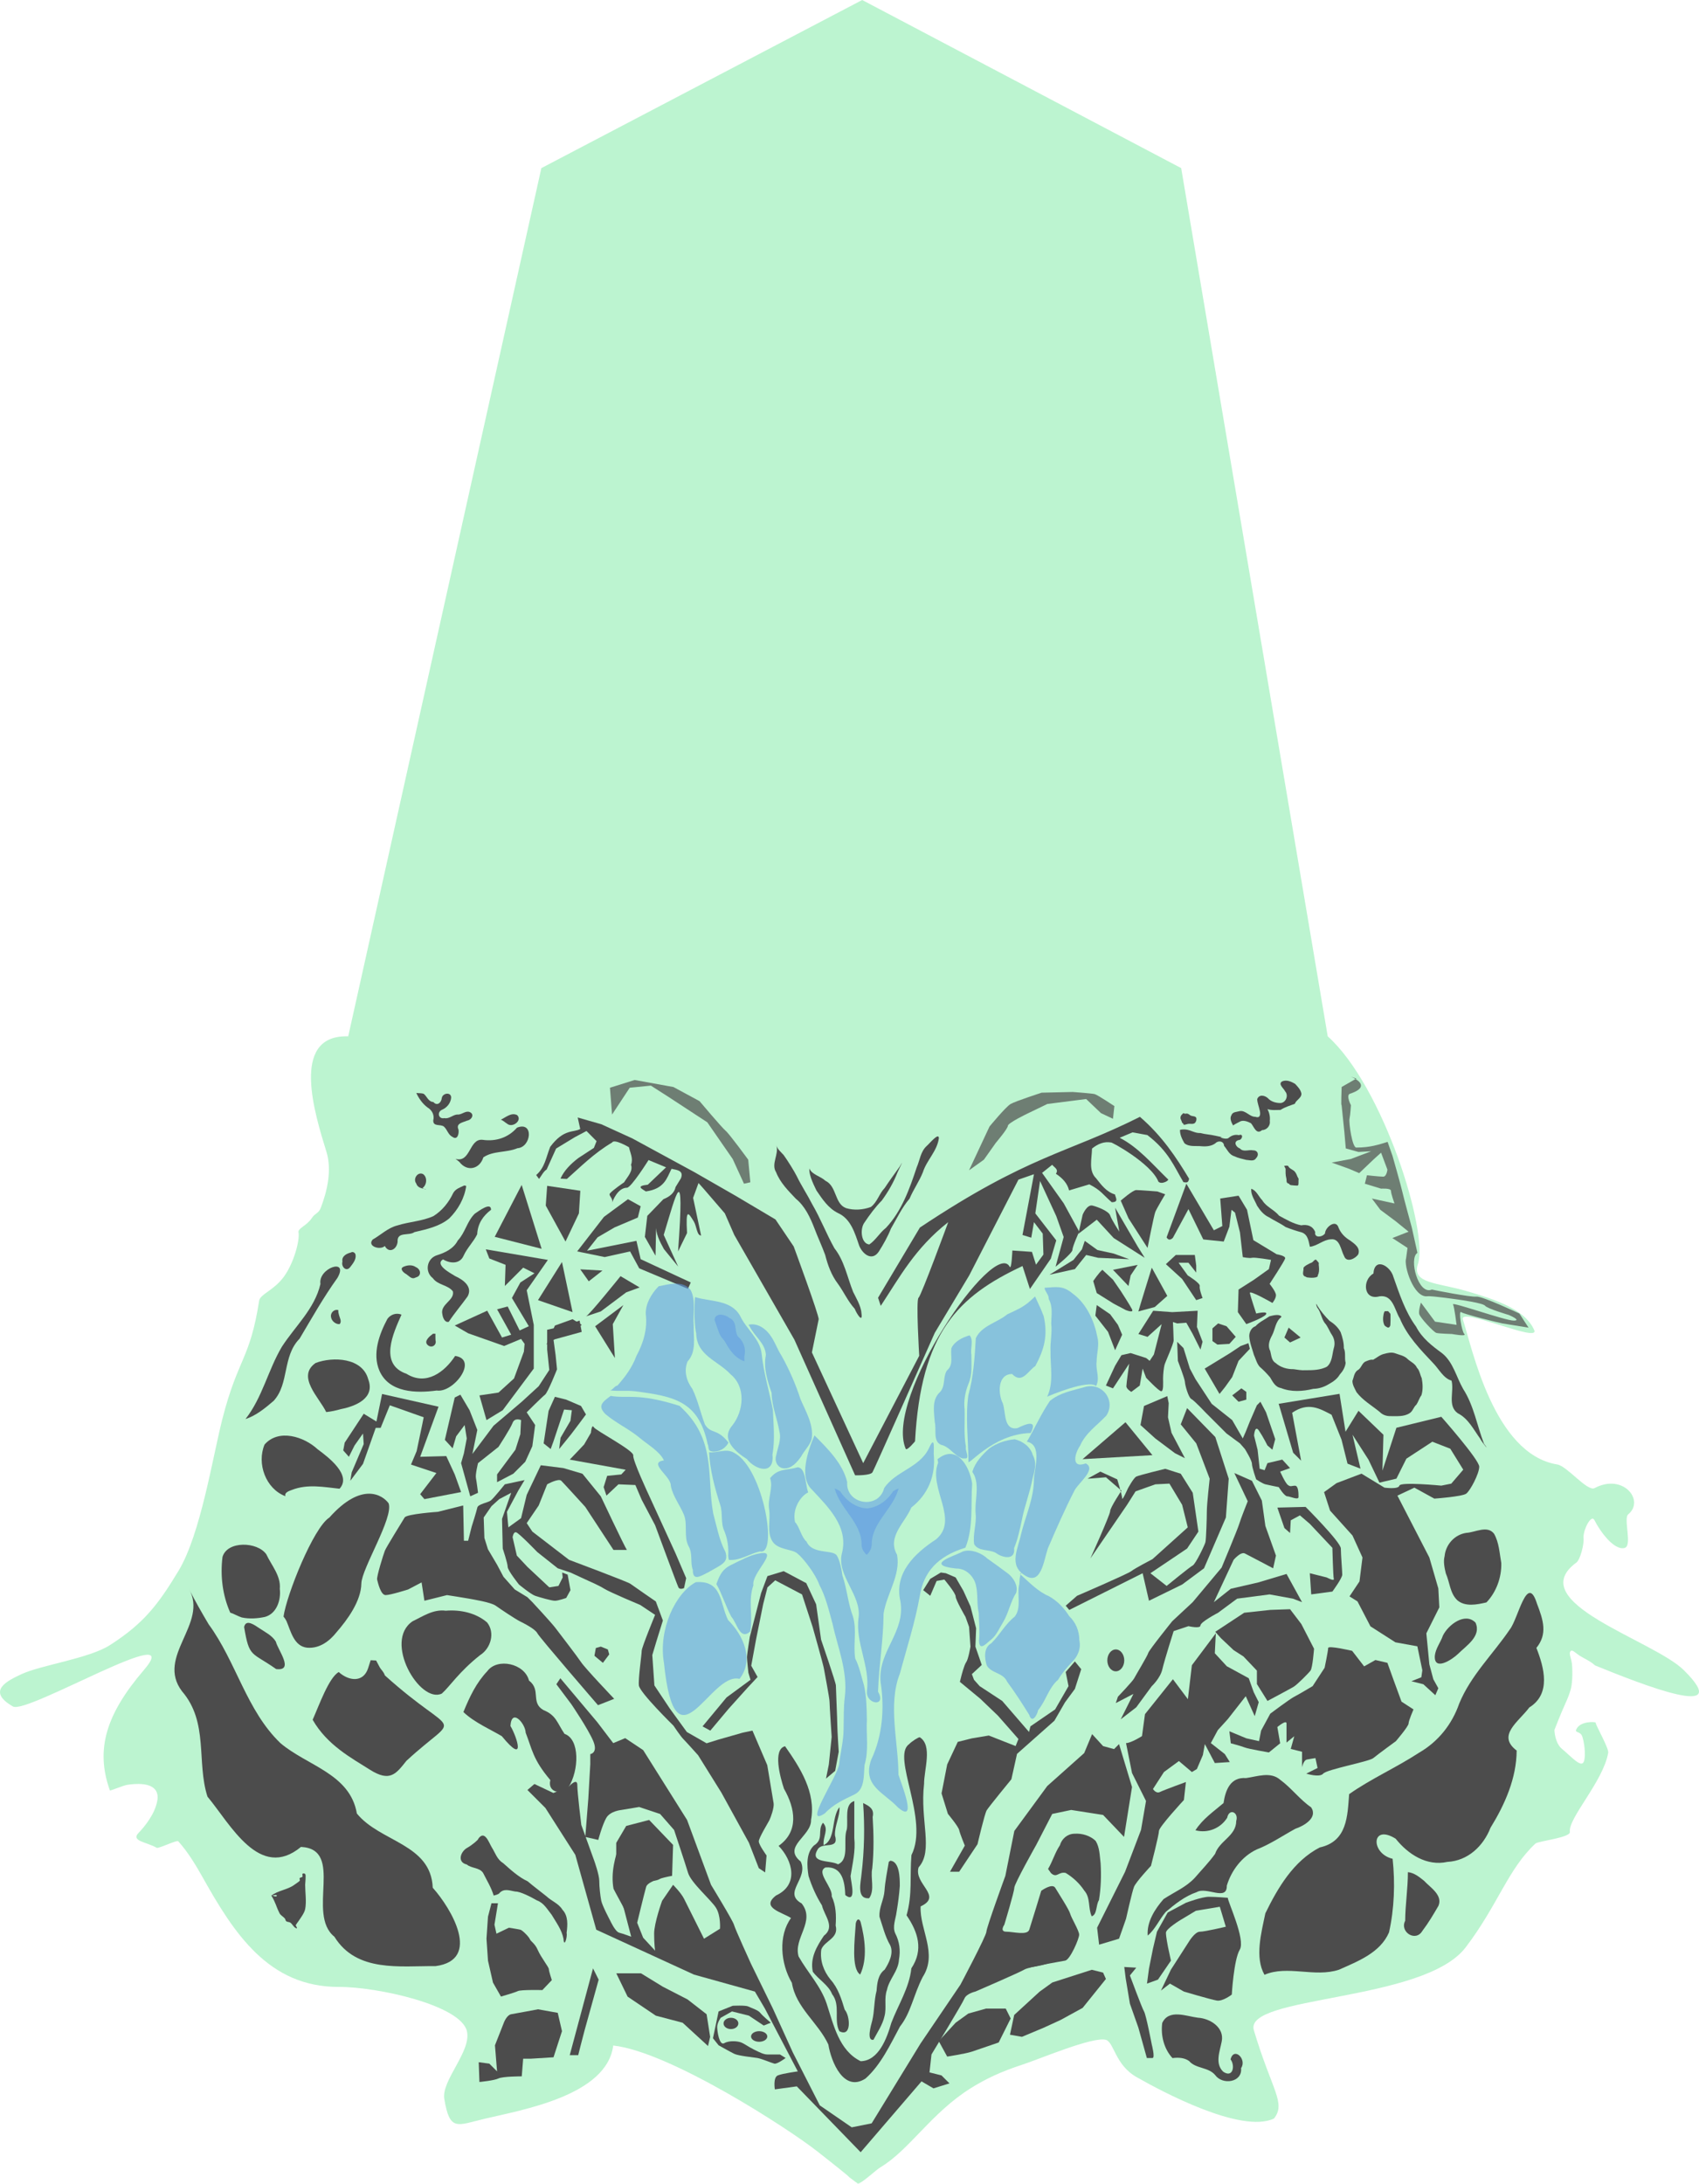 <?xml version="1.0" encoding="UTF-8" standalone="no"?>
<!-- Created with Inkscape (http://www.inkscape.org/) -->

<svg
   width="159.294mm"
   height="204.705mm"
   viewBox="0 0 159.294 204.705"
   version="1.1"
   id="svg5"
   xml:space="preserve"
   xmlns="http://www.w3.org/2000/svg"
   xmlns:svg="http://www.w3.org/2000/svg"><defs
     id="defs2" /><g
     id="layer3"
     style="display:inline;opacity:0.7"
     transform="translate(-28.008,-53.347)"><path
       style="display:inline;opacity:0.565;fill:#57e389;stroke-width:0.1;stroke-linecap:round"
       d="m 60.462,150.49 c -5.241,0 -2.93,7.314 -1.842,10.847 0.515,1.673 0.077,3.634 -0.54,5.242 -0.199,0.519 -0.547,0.496 -0.826,0.933 -0.461,0.722 -1.325,0.963 -1.258,1.35 0.138,0.8 -0.477,2.963 -1.396,4.196 -0.945,1.267 -2.198,1.601 -2.294,2.215 -0.86,5.522 -1.984,5.37 -3.44,11.052 -0.92,3.59 -2.041,10.829 -4.121,14.272 -1.891,3.13 -3.24,4.918 -6.428,6.959 -1.978,1.267 -6.458,1.864 -8.291,2.724 -1.265,0.593 -3.367,1.558 -0.803,3.031 1.321,0.759 16.408,-8.239 12.282,-3.425 -3.505,4.089 -4.59,7.403 -3.194,11.291 0.025,0.068 1.238,-0.468 1.657,-0.527 3.335,-0.474 2.81,1.378 2.763,1.61 -0.226,1.126 -1.129,2.282 -1.727,2.896 -0.757,0.778 0.755,0.852 1.699,1.401 0.168,0.098 1.887,-0.755 2.016,-0.614 0.906,0.998 1.673,2.285 2.289,3.382 2.922,5.213 6.167,10.296 12.779,10.273 3.583,-0.013 11.401,1.702 11.995,4.137 0.459,1.882 -2.404,4.628 -2.118,6.356 0.512,3.092 1.188,2.482 3.797,1.863 3.519,-0.835 11.452,-2.172 12.042,-6.863 5.324,0.588 16.435,7.805 19.119,9.911 4.552,3.571 1.966,1.667 3.834,3.052 0.545,-0.194 1.64,-1.273 2.101,-1.549 2.733,-1.636 4.773,-5.118 8.514,-7.442 1.348,-0.837 2.737,-1.511 4.829,-2.191 1.573,-0.512 6.532,-2.623 7.771,-2.319 0.785,0.193 0.867,2.34 2.89,3.493 2.339,1.334 9.819,5.343 12.893,3.889 1.145,-1.468 -0.189,-2.601 -1.888,-8.276 -0.98,-3.273 15.926,-2.617 19.852,-7.76 3.025,-3.962 3.973,-7.35 6.55,-9.739 0.256,-0.237 3.302,-0.553 3.228,-1.09 -0.177,-1.288 3.119,-4.719 3.593,-7.415 0.076,-0.431 -1.169,-2.569 -1.178,-2.83 -0.003,-0.089 -1.493,-0.173 -1.824,0.658 -0.126,0.315 0.396,0.135 0.57,0.637 0.174,0.5 0.347,1.683 0.171,2.292 -0.211,0.735 -1.071,-0.283 -2.087,-1.14 -0.653,-0.55 -0.701,-1.716 -0.69,-1.772 1.093,-2.807 1.206,-2.694 1.53,-3.814 0.131,-0.452 0.187,-1.446 0.116,-2.309 -0.038,-0.467 -0.279,-0.962 -0.189,-1.161 0.154,-0.34 0.401,-0.004 0.839,0.289 0.434,0.29 1.058,0.534 1.504,0.954 4.51,1.838 13.161,5.228 8.323,0.442 -2.852,-2.821 -15.176,-6.347 -10.062,-10.088 0.345,-0.252 0.727,-1.692 0.663,-2.261 -0.079,-0.701 0.714,-2.342 1.028,-1.702 0.464,0.948 1.818,2.882 2.834,2.595 0.735,-0.207 -0.142,-2.761 0.326,-3.143 1.585,-1.292 -0.463,-3.884 -3.145,-2.465 -0.684,0.362 -2.576,-2.06 -3.505,-2.212 -5.957,-0.971 -7.98,-10.944 -8.849,-13.58 -0.412,-1.249 7.224,2.228 6.688,0.989 -0.86,-1.986 -3.73,-2.892 -6.339,-3.661 -2.676,-0.789 -5.185,-0.694 -4.565,-2.537 1.009,-2.996 -3.248,-16.674 -8.457,-21.346 L 138.753,69.107 108.845,53.347 78.764,69.107 60.657,150.49 Z"
       id="path1867" /><path
       style="display:inline;opacity:1;fill:#000000;stroke-width:0.1;stroke-linecap:round"
       d="m 108.235,233.76 c -0.081,1.376 -0.438,4.129 0.422,4.676 0.709,-1.486 0.438,-3.409 0.035,-4.941 -0.216,-0.513 -0.465,-0.013 -0.458,0.266 z"
       id="path2400" /><path
       style="display:inline;opacity:1;fill:#000000;stroke-width:0.1;stroke-linecap:round"
       d="m 106.715,222.741 c -0.794,1.027 -0.316,3.016 -1.487,3.571 -0.091,-0.841 0.536,-1.461 -0.061,-2.105 -0.555,0.725 0.118,1.531 -0.854,2.14 -0.74,0.711 -0.651,1.911 -0.499,2.853 0.307,0.966 0.719,1.898 1.26,2.758 0.207,0.942 1.281,2.001 0.181,2.841 -0.667,0.996 -1.31,2.071 -1.042,3.372 0.539,0.74 1.475,1.246 1.813,2.107 0.816,1.048 0.126,2.404 0.677,3.47 1.167,0.619 1.02,-1.433 0.502,-2.018 -0.302,-0.996 -0.617,-2.027 -1.327,-2.818 -0.651,-0.796 -1.008,-1.781 -0.869,-2.819 0.3,-0.837 1.674,-1.036 1.346,-2.251 0.066,-0.925 0.034,-1.88 -0.368,-2.736 0.107,-0.867 -1.511,-2.258 -0.586,-2.706 1.59,-0.137 1.813,1.379 1.858,2.592 1.086,0.816 0.542,-1.188 0.495,-1.783 0.186,-1.17 0.477,-2.354 0.351,-3.571 -0.002,-1.155 0.004,-2.31 9.5e-4,-3.465 -0.963,0.292 -0.56,1.731 -0.7,2.645 -0.391,1.031 0.296,2.809 -0.828,3.287 -0.714,-0.411 -2.712,-0.066 -1.908,-1.394 0.439,-0.766 2.046,0.087 1.623,-1.312 -0.045,-0.913 0.481,-1.798 0.419,-2.656 z"
       id="path2402" /><path
       style="display:inline;opacity:1;fill:#000000;stroke-width:0.1;stroke-linecap:round"
       d="m 108.932,222.361 c 0.163,2.212 0.115,4.452 -0.149,6.649 -0.055,0.747 -0.514,2.383 0.718,2.273 0.556,-0.802 0.09,-1.903 0.289,-2.818 0.161,-1.595 0.134,-3.207 0.036,-4.799 0.18,-0.755 -0.319,-1.024 -0.895,-1.305 z"
       id="path2404" /><path
       style="display:inline;opacity:1;fill:#000000;stroke-width:0.1;stroke-linecap:round"
       d="m 111.339,227.87 c -0.146,0.906 -0.342,1.802 -0.402,2.72 -0.057,0.834 -0.531,1.574 -0.471,2.428 0.298,0.883 0.518,1.832 0.995,2.657 0.386,0.777 -0.15,1.742 -0.509,2.301 -0.626,0.47 -0.704,1.263 -0.758,1.979 -0.244,0.925 -0.185,1.881 -0.408,2.805 -0.125,0.449 -0.55,1.931 0.115,1.791 0.369,-0.708 0.859,-1.408 1.036,-2.212 0.216,-0.811 -0.064,-1.668 0.232,-2.468 0.203,-1.002 1.076,-1.779 1.123,-2.836 0.153,-0.852 0.056,-1.688 -0.348,-2.454 -0.288,-0.638 0.044,-1.351 0.124,-2.003 0.135,-0.817 0.249,-1.621 0.303,-2.448 0.006,-0.78 -0.033,-2.287 -0.88,-2.364 l -0.153,0.104 z"
       id="path2406" /><path
       style="display:inline;opacity:1;fill:#000000;stroke-width:0.1;stroke-linecap:round"
       d="m 114.645,220.578 c -0.392,3.426 0.904,6.236 -0.51,7.809 -0.483,1.571 2.315,2.676 0.188,3.664 -0.104,2.186 1.627,4.402 0.192,6.625 -0.884,1.733 -1.093,3.329 -2.128,4.636 -0.911,1.694 -1.789,3.588 -3.225,4.869 -2.043,1.34 -3.229,-1.563 -3.49,-3.187 -0.947,-2.045 -3.043,-3.442 -3.416,-5.775 -1.076,-1.815 -1.287,-4.445 -0.084,-6.075 -0.742,-0.52 -2.92,-0.952 -1.401,-2.118 2.184,-1.017 1.536,-3.31 0.237,-4.65 1.923,-1.357 1.565,-3.501 0.505,-5.355 -0.367,-1.1 -1.062,-3.691 0.101,-3.984 1.407,2.008 2.905,4.326 2.438,6.902 0.054,1.541 -2.741,2.485 -0.968,3.91 0.759,1.614 -1.731,2.904 0.088,3.927 1.331,1.688 -0.804,3.252 -0.287,4.972 0.859,1.52 2.068,2.751 2.63,4.424 0.645,1.968 1.153,4.395 3.19,5.39 1.69,-0.036 2.465,-2.174 2.872,-3.595 0.651,-1.703 1.68,-3.273 1.878,-5.112 1.154,-1.73 0.631,-3.39 -0.451,-4.97 0.563,-1.969 0.293,-3.634 0.458,-5.643 1.689,-3.318 -1.886,-9.216 -0.229,-10.39 0.249,-0.267 0.875,-0.664 1.008,-0.659 1.229,0.775 0.392,3.06 0.405,4.386 z"
       id="path2398" /><path
       style="opacity:1;fill:#000000;stroke-width:1;stroke-linecap:round"
       d="m 60.325,188.582 1.786,-2.712 1.191,0.728 0.529,-2.58 5.292,1.191 -1.72,4.696 2.447,-0.066 0.794,1.72 0.595,1.654 -3.44,0.661 -0.397,-0.463 1.521,-1.984 -2.381,-0.794 0.529,-1.257 0.529,-2.514 0.132,-0.661 -3.175,-1.124 -0.86,2.117 h -0.463 l -1.191,3.373 -1.191,1.587 0.132,-0.794 1.124,-2.646 -0.066,-0.992 -0.794,1.124 -0.529,1.058 -0.529,-0.595 z"
       id="path2083" /><path
       style="opacity:1;fill:#000000;stroke-width:1;stroke-linecap:round"
       d="m 69.718,188.317 0.926,-3.969 0.529,-0.265 0.86,1.455 0.728,1.852 -0.463,2.249 1.984,-2.646 2.646,-2.249 1.587,-1.455 0.992,-1.521 -0.198,-1.918 v -1.852 l 1.455,-0.331 1.587,-0.529 0.198,1.058 -2.646,0.728 0.198,1.455 0.132,1.323 c 0,0 -0.86,2.183 -1.124,2.381 -0.265,0.198 -1.72,1.654 -1.72,1.654 l 0.794,1.191 -0.265,1.984 -0.661,1.455 -1.124,1.124 -1.521,0.794 v -0.728 l 1.72,-2.315 0.463,-1.455 0.066,-1.323 c 0,0 -0.595,-0.265 -0.794,0.265 -0.198,0.529 -1.323,2.249 -1.323,2.249 L 72.827,190.5 c 0,0 -0.265,1.058 -0.198,1.389 0.066,0.331 0.198,1.389 0.198,1.389 l -0.728,0.331 -0.86,-3.109 0.265,-0.926 0.265,-1.389 -0.198,-1.257 -0.794,1.058 -0.331,1.124 z"
       id="path2085" /><path
       style="opacity:1;fill:#000000;stroke-width:1;stroke-linecap:round"
       d="m 78.978,188.648 0.463,-3.043 0.595,-1.323 1.058,0.265 1.389,0.595 0.463,0.794 c 0,0 -1.124,1.521 -1.389,1.852 -0.265,0.331 -1.124,1.389 -1.124,1.389 l 0.132,-1.058 0.926,-1.587 0.132,-0.992 -0.728,-0.066 -0.529,1.587 -0.463,1.389 -0.265,0.728 z"
       id="path2087" /><path
       style="opacity:1;fill:#000000;stroke-width:1;stroke-linecap:round"
       d="m 86.783,198.636 c -0.198,-0.265 -2.447,-5.027 -2.447,-5.027 l -1.72,-2.117 -1.786,-0.529 -2.117,-0.265 -1.323,2.778 -0.529,2.183 -1.191,0.86 -0.132,-1.455 1.058,-1.984 0.595,-0.992 -1.852,0.397 c 0,0 -1.058,1.323 -1.323,1.521 -0.265,0.198 -1.191,0.331 -1.257,0.661 -0.066,0.331 -0.529,1.786 -0.529,1.786 l -0.331,1.323 h -0.397 l -0.066,-3.307 -2.381,0.595 c 0,0 -2.91,0.198 -3.109,0.529 -0.198,0.331 -1.72,2.778 -1.852,3.109 -0.132,0.331 -0.794,2.447 -0.728,2.712 0.066,0.265 0.331,1.455 0.794,1.455 0.463,0 2.117,-0.529 2.117,-0.529 l 1.257,-0.661 0.265,1.72 2.117,-0.529 c 0,0 1.72,0.265 2.051,0.331 0.331,0.066 2.051,0.331 2.514,0.661 0.463,0.331 1.852,1.257 2.249,1.455 0.397,0.198 1.455,0.728 1.654,1.124 0.198,0.397 5.689,6.747 5.689,6.747 l 1.521,-0.595 c 0,0 -2.712,-2.844 -3.109,-3.44 -0.397,-0.595 -1.984,-2.646 -2.381,-3.175 -0.397,-0.529 -2.183,-2.447 -2.183,-2.447 l -0.463,-0.463 -1.191,-0.728 -1.058,-1.191 -0.595,-1.124 -0.86,-1.455 -0.331,-1.058 -0.066,-1.918 0.728,-1.058 0.728,-0.661 1.124,-0.595 -0.86,2.447 0.066,2.778 c 0,0 0.463,1.389 0.463,1.72 0,0.331 1.058,1.654 1.058,1.654 0,0 1.124,0.926 1.521,1.058 0.397,0.132 1.521,0.463 1.852,0.463 0.331,0 1.058,-0.265 1.058,-0.265 l 0.397,-0.728 -0.265,-1.455 -0.513,-0.198 0.05,0.463 -0.397,0.794 -0.86,0.132 -2.051,-1.918 -0.992,-1.058 -0.397,-1.72 c 0,0 0.066,-0.529 0.331,-0.463 0.265,0.066 1.984,1.852 1.984,1.852 l 1.918,1.521 1.191,0.397 1.72,0.794 c 0,0 0.926,0.397 1.455,0.728 0.529,0.331 3.373,1.521 3.373,1.521 l 1.389,0.926 c 0,0 -1.257,3.043 -1.257,3.373 0,0.331 -0.331,2.58 -0.265,3.241 0.066,0.661 3.241,3.77 3.241,3.77 0,0 0.661,0.992 0.926,1.257 0.265,0.265 1.389,1.521 1.389,1.521 l 2.183,3.506 2.58,4.696 0.926,2.381 0.595,0.397 0.132,-1.587 c 0,0 -0.728,-0.992 -0.728,-1.323 0,-0.331 0.86,-1.72 0.992,-1.984 0.132,-0.265 0.463,-1.191 0.397,-1.587 -0.066,-0.397 -0.595,-3.572 -0.595,-3.572 l -1.389,-3.241 -0.926,0.198 -2.315,0.661 -1.058,0.331 -1.852,-1.058 -1.587,-2.183 -1.455,-2.183 -0.198,-2.844 0.397,-1.323 0.595,-1.918 -0.661,-1.786 c 0,0 -2.117,-1.455 -2.381,-1.654 -0.265,-0.198 -5.755,-2.249 -5.755,-2.249 l -3.44,-2.646 -0.529,-0.794 1.124,-1.654 0.794,-1.984 c 0,0 1.058,-0.595 1.323,-0.331 0.265,0.265 2.249,2.447 2.249,2.447 l 2.646,4.035 z"
       id="path2089" /><path
       style="display:inline;opacity:1;fill:#000000;stroke-width:1;stroke-linecap:round"
       d="m 134.541,237.794 -0.595,0.728 c 0,0 1.124,3.043 1.323,3.373 0.198,0.331 0.728,3.109 0.728,3.109 0,0 0.331,1.257 0.066,1.257 -0.265,0 -0.529,0 -0.529,0 l -0.794,-2.844 -0.794,-2.249 -0.397,-2.381 -0.132,-1.058 z"
       id="path2167" /><path
       style="display:inline;opacity:1;fill:#000000;stroke-width:1;stroke-linecap:round"
       d="m 74.695,231.756 -0.327,2.011 0.187,0.842 1.169,-0.561 c 0,0 0.889,0.14 1.076,0.187 0.187,0.047 0.795,0.655 0.889,0.889 0.094,0.234 0.468,0.374 0.748,1.029 0.281,0.655 1.029,1.59 1.029,1.777 0,0.187 0.281,1.029 0.281,1.029 l -0.889,0.935 c 0,0 -2.011,-0.047 -2.292,0.093 -0.281,0.14 -1.59,0.514 -1.59,0.514 l -0.748,-1.31 -0.468,-2.058 -0.14,-2.058 0.14,-2.058 0.327,-1.263 z"
       id="path2169" /><path
       style="display:inline;opacity:1;fill:#000000;stroke-width:1;stroke-linecap:round"
       d="m 74.602,235.451 c 0,0 0.842,-0.608 1.029,-0.608 0.187,0 1.123,0.561 1.123,0.561 0,0 0.935,1.076 1.076,1.31 0.14,0.234 0.608,1.45 0.608,1.45 0,0 0.421,0.842 0.187,1.029 -0.234,0.187 -2.339,0.234 -2.339,0.234 0,0 -0.655,0.748 -0.889,0.234 -0.234,-0.514 -0.702,-1.871 -0.702,-1.871 z"
       id="path2171" /><path
       style="display:inline;opacity:1;fill:#000000;stroke-width:1;stroke-linecap:round"
       d="m 83.608,237.86 -2.183,8.136 h 0.794 c 0,0 0.463,-1.852 0.595,-2.315 0.132,-0.463 1.323,-4.763 1.323,-4.763 z"
       id="path2173" /><path
       style="display:inline;opacity:1;fill:#000000;stroke-width:1;stroke-linecap:round"
       d="m 95.382,241.895 1.323,-0.529 c 0,0 1.191,-0.066 1.455,0.066 0.265,0.132 0.926,0.331 1.124,0.595 0.198,0.265 0.992,0.926 0.992,0.926 l -0.661,0.265 -1.389,-0.926 -1.587,-0.397 -1.058,0.595 c 0,0 -0.331,0.463 -0.331,0.86 0,0.397 0.198,1.786 0.661,1.521 0.463,-0.265 1.257,-0.198 1.587,-0.066 0.331,0.132 0.661,0.397 1.191,0.661 0.529,0.265 0.926,0.463 1.257,0.463 0.331,0 1.191,0 1.191,0 l 0.529,0.331 c 0,0 -0.794,0.595 -1.058,0.529 -0.265,-0.066 -1.191,-0.463 -1.587,-0.529 -0.397,-0.066 -1.786,-0.198 -2.183,-0.397 -0.397,-0.198 -1.455,-0.794 -1.455,-0.794 l -0.529,-0.661 z"
       id="path2175" /><ellipse
       style="display:inline;opacity:1;fill:#000000;stroke-width:1;stroke-linecap:round"
       id="path2177"
       cx="96.54"
       cy="243.02"
       rx="0.695"
       ry="0.529" /><ellipse
       style="display:inline;opacity:1;fill:#000000;stroke-width:1;stroke-linecap:round"
       id="path2179"
       cx="99.186"
       cy="244.243"
       rx="0.761"
       ry="0.496" /><path
       style="opacity:1;fill:#000000;stroke-width:0.1;stroke-linecap:round"
       d="m 69.427,212.103 c -2.066,0.969 -5.502,-4.905 -2.738,-6.779 0.992,-0.476 1.947,-1.146 3.113,-0.991 1.36,-0.113 2.821,0.197 3.873,1.098 0.768,0.96 0.354,2.422 -0.639,3.054 -1.997,1.571 -2.872,2.973 -3.608,3.619 z"
       id="path2228" /><path
       style="opacity:1;fill:#000000;stroke-width:0.1;stroke-linecap:round"
       d="m 71.456,213.831 c 0.603,-1.469 1.199,-2.727 2.239,-3.831 0.94,-1.277 3.5,-0.731 3.911,0.881 1.162,0.886 0.119,2.067 1.363,2.771 1.189,0.476 1.279,1.209 1.966,2.224 1.458,0.497 1.369,3.436 0.37,5.011 -0.666,0.77 -1.991,0.464 -1.698,-0.676 -1.659,-1.961 -1.701,-2.887 -2.312,-4.437 -0.029,-0.87 -1.326,-2.359 -1.429,-0.638 0.608,1.028 1.503,3.774 -0.809,0.957 -0.988,-0.592 -2.601,-1.294 -3.601,-2.262 z"
       id="path2230" /><path
       style="opacity:1;fill:#000000;stroke-width:0.1;stroke-linecap:round"
       d="m 57.322,214.555 c 0.601,-1.345 1.519,-3.958 2.447,-4.473 0.915,0.836 2.306,1.039 2.758,-0.376 l 0.234,-0.732 0.511,0.026 0.348,0.653 c 0.104,0.196 0.34,0.366 0.477,0.748 6.811,6.135 7.158,3.255 2.016,8.003 -0.967,1.212 -1.532,2.031 -3.425,0.831 -1.751,-1.11 -4.003,-2.301 -5.365,-4.679 z"
       id="path2232" /><path
       style="opacity:1;fill:#000000;stroke-width:0.1;stroke-linecap:round"
       d="m 50.897,205.862 c 0.169,-0.798 1.009,-0.159 1.394,0.092 0.558,0.379 1.234,0.693 1.581,1.279 0.18,0.767 1.77,2.788 0.024,2.568 -2.316,-1.634 -2.517,-1.027 -2.999,-3.939 z"
       id="path2234" /><path
       style="opacity:1;fill:#000000;stroke-width:0.1;stroke-linecap:round"
       d="m 54.59,204.882 c 0.289,-2.041 2.802,-8.34 4.303,-9.286 3.024,-3.396 4.996,-2.11 5.551,-1.329 0.484,1.338 -2.537,6.124 -2.556,7.521 -0.03,1.652 -1.313,3.397 -2.328,4.563 -0.612,0.774 -1.548,1.55 -2.753,1.449 -1.24,-0.13 -1.532,-1.542 -1.938,-2.493 -0.077,-0.152 -0.168,-0.297 -0.279,-0.425 z"
       id="path2236" /><path
       style="opacity:1;fill:#000000;stroke-width:0.1;stroke-linecap:round"
       d="m 49.595,204.514 c -0.724,-1.625 -0.945,-3.453 -0.727,-5.212 0.427,-1.54 3.281,-1.458 4.112,-0.252 0.485,1.042 1.374,2.008 1.262,3.235 0.122,1.033 -0.283,2.321 -1.39,2.629 -0.707,0.151 -1.472,0.205 -2.18,0.05 -0.371,-0.122 -0.705,-0.332 -1.077,-0.45 z"
       id="path2238" /><path
       style="opacity:1;fill:#000000;stroke-width:0.1;stroke-linecap:round"
       d="m 54.77,193.599 c -1.854,-0.691 -2.704,-3.065 -1.957,-4.844 1.324,-1.508 3.698,-0.742 4.975,0.444 1.022,0.754 3.223,2.428 2.056,3.699 -1.49,-0.157 -3.002,-0.464 -4.474,0.114 -0.237,0.089 -0.731,0.241 -0.6,0.587 z"
       id="path2240" /><path
       style="opacity:1;fill:#000000;stroke-width:0.1;stroke-linecap:round"
       d="m 58.593,185.713 c -0.638,-1.345 -2.822,-3.336 -0.989,-4.605 1.626,-0.61 4.384,-0.498 4.927,1.526 0.682,1.776 -1.173,2.528 -2.548,2.798 -0.455,0.129 -0.919,0.232 -1.39,0.281 z"
       id="path2242" /><path
       style="opacity:1;fill:#000000;stroke-width:0.1;stroke-linecap:round"
       d="m 51.023,186.368 c 1.582,-2.008 2.122,-4.609 3.417,-6.785 1.249,-1.93 3.074,-3.551 3.611,-5.878 -0.236,-1.492 2.7,-2.497 1.596,-0.572 -1.31,1.825 -2.405,3.768 -3.549,5.697 -1.632,1.661 -0.954,4.201 -2.426,5.823 -0.792,0.68 -1.643,1.387 -2.649,1.715 z"
       id="path2244" /><path
       style="opacity:1;fill:#000000;stroke-width:0.1;stroke-linecap:round"
       d="m 65.652,176.579 c -0.778,1.747 -2.135,4.656 0.468,5.546 1.868,1.169 3.605,-0.205 4.562,-1.675 2.222,0.331 -0.137,3.487 -1.73,3.243 -1.909,0.257 -4.471,0.223 -5.374,-1.865 -0.681,-1.59 -0.01,-3.42 0.752,-4.85 0.293,-0.416 0.845,-0.598 1.321,-0.4 z"
       id="path2246" /><path
       style="opacity:1;fill:#000000;stroke-width:0.1;stroke-linecap:round"
       d="m 70.085,177.251 c 0.541,-0.829 1.2,-1.585 1.766,-2.382 0.499,-0.912 -0.424,-1.567 -1.154,-1.895 -0.471,-0.288 -1.957,-1.072 -1.153,-1.576 0.642,0.398 1.598,0.479 1.946,-0.376 0.331,-0.718 0.919,-1.275 1.258,-1.974 0.049,-0.989 0.542,-1.724 1.298,-2.295 0.01,-0.776 -1.152,0.117 -1.525,0.366 -0.724,0.706 -0.901,1.784 -1.595,2.514 -0.392,0.768 -1.185,1.141 -1.965,1.384 -0.935,0.302 -1.157,1.542 -0.376,2.139 0.478,0.671 1.412,0.619 1.886,1.241 0.182,0.861 -1.227,1.198 -0.985,2.163 0.038,0.29 0.221,0.795 0.6,0.691 z"
       id="path2250" /><path
       style="opacity:1;fill:#000000;stroke-width:0.1;stroke-linecap:round"
       d="m 66.906,173.131 c -0.323,0.148 -0.573,-0.198 -0.815,-0.354 -0.246,-0.121 -0.664,-0.512 -0.242,-0.688 0.361,-0.159 0.81,-0.204 1.148,0.035 0.314,0.124 0.529,0.518 0.287,0.81 -0.094,0.117 -0.251,0.134 -0.378,0.197 z"
       id="path2252" /><path
       style="opacity:1;fill:#000000;stroke-width:0.1;stroke-linecap:round"
       d="m 71.719,164.515 c -0.157,1.157 -0.769,2.228 -1.588,3.042 -0.919,0.766 -2.131,1.02 -3.267,1.287 -0.512,0.382 -1.649,-0.088 -1.577,0.911 -0.08,0.732 -0.824,1.108 -1.2,0.388 -0.409,0.421 -1.694,0.039 -1.137,-0.603 0.777,-0.437 1.43,-1.103 2.32,-1.323 1.106,-0.351 2.306,-0.389 3.37,-0.872 0.821,-0.509 1.45,-1.294 1.858,-2.162 0.214,-0.395 0.661,-0.535 1.042,-0.713"
       id="path2256" /><path
       style="opacity:1;fill:#000000;stroke-width:0.1;stroke-linecap:round"
       d="m 60.905,170.757 c -0.411,0.098 -0.886,0.351 -0.789,0.852 -0.144,0.459 0.35,1.002 0.724,0.516 0.249,-0.327 0.572,-0.704 0.507,-1.145 -0.027,-0.203 -0.261,-0.348 -0.441,-0.223 z"
       id="path2258" /><path
       style="opacity:1;fill:#000000;stroke-width:0.1;stroke-linecap:round"
       d="m 67.622,164.711 c 0.414,-0.281 0.475,-1.036 0.035,-1.315 -0.505,-0.231 -0.946,0.47 -0.628,0.881 0.126,0.414 0.522,0.47 0.866,0.523 l 0.04,0.046"
       id="path2260" /><path
       style="opacity:1;fill:#000000;stroke-width:0.1;stroke-linecap:round"
       d="m 70.712,161.98 c 1.435,0.397 1.264,-1.919 2.534,-1.789 1.268,0.183 2.416,-0.209 3.236,-1.138 1.605,-0.634 1.342,1.841 0.038,1.927 -1.035,0.434 -2.266,0.223 -3.194,0.855 -0.337,1.093 -1.509,1.398 -2.252,0.424 -0.118,-0.097 -0.236,-0.195 -0.363,-0.279 z"
       id="path2262" /><path
       style="opacity:1;fill:#000000;stroke-width:0.1;stroke-linecap:round"
       d="m 67.04,155.8 c 0.238,0.519 0.603,1.033 1.058,1.365 0.432,0.251 0.66,0.733 0.53,1.214 -0.009,0.617 0.687,0.311 1.006,0.578 0.315,0.284 0.395,0.778 0.812,0.97 0.471,0.332 0.616,-0.355 0.548,-0.697 -0.274,-0.599 0.431,-0.665 0.811,-0.838 0.476,-0.08 0.737,-0.676 0.15,-0.832 -0.386,-0.058 -0.697,0.313 -1.104,0.262 -0.413,0.044 -0.74,0.429 -1.182,0.336 -0.565,0.124 -0.714,-0.589 -0.196,-0.794 0.45,-0.199 0.779,-0.611 0.833,-1.103 0.03,-0.578 -0.802,-0.475 -0.877,0.019 -0.044,0.432 -0.442,0.778 -0.785,0.372 -0.492,-0.035 -0.604,-0.535 -0.904,-0.768 -0.224,-0.084 -0.469,-0.051 -0.702,-0.084 z"
       id="path2264" /><path
       style="opacity:1;fill:#000000;stroke-width:0.1;stroke-linecap:round"
       d="m 74.967,158.307 c 0.468,-0.226 0.981,-0.706 1.528,-0.432 0.516,0.511 -0.453,1.23 -0.937,0.809 -0.201,-0.12 -0.365,-0.301 -0.591,-0.377 z"
       id="path2266" /><path
       style="opacity:1;fill:#000000;stroke-width:0.1;stroke-linecap:round"
       d="m 100.806,160.726 c 0.24,0.854 -0.528,1.725 -0.03,2.509 0.385,0.983 1.137,1.728 1.846,2.477 0.859,0.698 1.356,1.769 1.753,2.8 0.314,0.833 0.695,1.634 1,2.471 0.244,0.96 0.584,1.9 1.188,2.696 0.564,0.773 0.937,1.648 1.583,2.355 0.168,0.442 0.776,1.403 0.629,0.414 -0.039,-0.702 -0.556,-1.532 -0.777,-1.996 -0.553,-1.376 -0.82,-2.914 -1.757,-4.096 -0.752,-1.344 -1.302,-2.788 -2.079,-4.12 -0.453,-0.893 -1.018,-1.738 -1.454,-2.641 -0.264,-0.519 -0.801,-1.379 -1.23,-1.981 -0.245,-0.277 -0.565,-0.518 -0.672,-0.889 z"
       id="path2268" /><path
       style="opacity:1;fill:#000000;stroke-width:0.1;stroke-linecap:round"
       d="m 103.896,162.875 c -0.075,0.698 0.572,1.85 0.662,2.069 0.553,0.813 1.116,1.673 2.03,2.119 1.194,0.537 1.575,1.885 1.965,3.022 0.29,0.772 1.19,1.55 1.843,0.594 0.437,-0.688 0.842,-1.404 1.144,-2.165 0.558,-0.951 1.022,-1.962 1.745,-2.806 0.361,-0.859 0.906,-1.614 1.251,-2.48 0.358,-1.129 1.328,-1.968 1.496,-3.174 0.02,-0.62 -0.895,0.511 -1.14,0.715 -0.577,0.525 -0.638,1.323 -0.935,2.002 -0.668,2.013 -1.406,4.102 -2.885,5.674 -0.587,0.454 -0.95,1.141 -1.561,1.556 -0.769,-0.072 -0.898,-1.448 -0.458,-2.051 0.492,-0.731 1.014,-1.445 1.636,-2.074 0.598,-0.824 1.106,-1.703 1.477,-2.653 0.181,-0.403 0.69,-1.392 0.193,-0.519 -0.473,0.67 -0.961,1.325 -1.409,2.008 -0.502,0.507 -0.692,1.327 -1.29,1.773 -0.721,0.272 -1.574,0.337 -2.323,0.111 -1.099,-0.404 -0.855,-2.051 -1.942,-2.568 -0.459,-0.429 -1.276,-0.575 -1.501,-1.153 z"
       id="path2270" /><path
       style="opacity:1;fill:#000000;stroke-width:0.1;stroke-linecap:round"
       d="m 138.78,157.866 c -0.088,0.111 -0.129,0.271 -0.062,0.403 0.049,0.101 0.089,0.207 0.122,0.314 0.033,0.075 0.149,0.063 0.123,0.164 0.058,0.08 0.195,0.002 0.281,-0.009 0.123,-0.041 0.252,-0.058 0.381,-0.045 0.145,0.006 0.319,0.023 0.427,-0.095 0.104,-0.114 0.149,-0.28 0.125,-0.431 -0.025,-0.133 -0.173,-0.17 -0.286,-0.189 -0.129,-0.018 -0.265,-0.043 -0.361,-0.138 -0.096,-0.077 -0.221,-0.136 -0.346,-0.101 -0.089,0.033 -0.155,-0.029 -0.225,-0.051"
       id="path2272" /><path
       style="opacity:1;fill:#000000;stroke-width:0.1;stroke-linecap:round"
       d="m 138.642,159.258 c -0.017,0.445 0.202,0.884 0.418,1.256 0.454,0.372 1.084,0.221 1.624,0.282 0.437,0.034 0.917,-0.007 1.277,-0.281 0.27,-0.287 0.794,-0.21 0.812,0.24 0.295,0.341 0.483,0.841 0.965,0.976 0.35,0.176 0.732,0.24 1.107,0.342 0.318,0.013 0.725,0.18 0.933,-0.165 0.305,-0.298 0.165,-0.74 -0.281,-0.728 -0.405,-0.09 -0.908,0.195 -1.237,-0.175 -0.363,-0.127 -0.657,-0.639 -0.125,-0.788 0.366,0.003 0.486,-0.653 0.033,-0.463 -0.376,-0.085 -0.7,0.03 -0.987,0.272 -0.2,0.155 -0.786,-0.039 -0.729,-0.089 0.466,0.067 -0.368,-0.1 -0.521,-0.134 -0.455,-0.109 -0.926,-0.12 -1.376,-0.247 -0.489,0.032 -0.879,-0.269 -1.356,-0.327 -0.185,-0.022 -0.375,-0.014 -0.556,0.031 z"
       id="path2274" /><path
       style="opacity:1;fill:#000000;stroke-width:0.1;stroke-linecap:round"
       d="m 143.619,158.845 c -0.162,-0.277 -0.345,-0.686 -0.147,-0.97 0.091,-0.312 0.513,-0.295 0.797,-0.377 0.54,-0.07 0.908,0.547 1.437,0.536 0.466,0.165 0.496,-0.233 0.414,-0.578 -0.067,-0.361 -0.224,-0.707 -0.241,-1.075 0.173,-0.468 0.691,-0.37 0.997,-0.098 0.299,0.334 0.751,0.462 1.192,0.46 0.513,-0.032 0.774,-0.727 0.429,-1.097 -0.121,-0.277 -0.693,-0.675 -0.283,-0.929 0.411,-0.187 0.869,0.018 1.224,0.233 0.246,0.265 0.518,0.537 0.588,0.912 0.015,0.417 -0.492,0.59 -0.619,0.953 -0.461,0.175 -0.927,0.306 -1.343,0.575 -0.395,0.002 -0.865,0.053 -1.217,-0.078 0.173,0.344 0.26,0.72 0.213,1.105 0.081,0.437 -0.281,0.863 -0.724,0.865 -0.538,0.474 -0.763,-0.335 -1.038,-0.644 -0.282,-0.144 -0.64,-0.296 -0.954,-0.196 -0.241,0.134 -0.501,0.24 -0.725,0.401 z"
       id="path2278" /><path
       style="opacity:1;fill:#000000;stroke-width:0.1;stroke-linecap:round"
       d="m 148.541,162.901 c -1.1e-4,0.284 -0.012,0.573 0.059,0.851 0.04,0.125 0.021,0.257 0.044,0.382 0.025,0.111 0.125,0.151 0.224,0.175 0.03,0.101 0.141,0.13 0.244,0.138 0.177,0.024 0.357,0.031 0.535,0.037 0.129,-0.022 0.093,-0.181 0.105,-0.278 -0.002,-0.115 -0.004,-0.232 0.012,-0.346 -0.032,-0.106 -0.116,-0.19 -0.144,-0.3 -0.081,-0.205 -0.187,-0.421 -0.392,-0.528 -0.137,-0.086 -0.282,-0.164 -0.391,-0.286 -0.018,-0.127 -0.157,-0.151 -0.263,-0.128 -0.056,0.005 -0.112,0.013 -0.168,0.014"
       id="path2280" /><path
       style="opacity:1;fill:#000000;stroke-width:0.1;stroke-linecap:round"
       d="m 145.318,164.784 c -0.043,0.581 0.336,1.076 0.551,1.587 0.285,0.436 0.613,0.853 1.099,1.073 0.515,0.325 1.075,0.57 1.574,0.923 0.506,0.202 1.013,0.369 1.53,0.507 0.592,0.23 0.624,0.848 0.75,1.343 0.704,-0.075 1.245,-0.665 1.978,-0.699 0.846,-0.097 0.922,1.022 1.229,1.572 0.23,0.671 1.084,0.227 1.33,-0.175 0.215,-0.602 -0.348,-0.974 -0.763,-1.282 -0.477,-0.281 -0.867,-0.667 -1.082,-1.192 -0.25,-0.858 -1.263,-0.057 -1.277,0.528 -0.249,0.36 -1.027,0.453 -0.918,-0.131 -0.244,-0.587 -0.736,-0.733 -1.316,-0.632 -0.748,-0.144 -1.418,-0.549 -2.071,-0.902 -0.46,-0.567 -1.218,-0.828 -1.579,-1.449 -0.34,-0.337 -0.558,-0.944 -1.036,-1.071 z"
       id="path2282" /><path
       style="opacity:1;fill:#000000;stroke-width:0.1;stroke-linecap:round"
       d="m 156.749,180.81 c 0.342,-0.192 0.642,-0.464 1.034,-0.552 0.336,-0.09 0.695,-0.18 1.035,-0.055 0.369,0.143 0.779,0.207 1.087,0.465 0.298,0.316 0.775,0.472 0.953,0.891 0.26,0.256 0.29,0.663 0.447,0.975 0.098,0.525 0.131,1.084 -0.026,1.599 -0.206,0.273 -0.288,0.608 -0.472,0.883 -0.275,0.223 -0.326,0.608 -0.63,0.795 -0.541,0.361 -1.219,0.272 -1.835,0.283 -0.361,0.002 -0.719,-0.128 -0.972,-0.391 -0.737,-0.603 -1.591,-1.086 -2.177,-1.853 -0.161,-0.334 -0.384,-0.672 -0.384,-1.054 0.128,-0.337 0.156,-0.747 0.453,-0.985 0.367,-0.176 0.406,-0.614 0.726,-0.815 0.243,-0.1 0.49,-0.228 0.76,-0.188 z"
       id="path2284" /><path
       style="opacity:1;fill:#000000;stroke-width:0.1;stroke-linecap:round"
       d="m 164.1,182.763 c 0.268,1.004 -0.406,2.347 0.579,3.056 0.991,0.496 1.482,1.521 2.103,2.382 0.168,0.352 1.009,1.35 0.36,0.474 -0.656,-1.706 -0.947,-3.566 -1.949,-5.125 -0.649,-1.126 -0.932,-2.528 -1.99,-3.364 -0.937,-0.684 -1.885,-1.416 -2.423,-2.478 -1.025,-1.389 -1.558,-3.056 -2.126,-4.655 -0.27,-1.035 -1.767,-1.912 -1.879,-0.323 -1.069,0.596 -0.944,2.559 0.578,2.132 1.268,-0.171 1.405,1.289 1.901,2.071 0.676,1.639 1.927,2.924 3.123,4.192 0.54,0.544 0.958,1.422 1.722,1.639 z"
       id="path2286" /><path
       style="opacity:1;fill:#000000;stroke-width:0.1;stroke-linecap:round"
       d="m 157.74,176.491 c -0.073,0.36 -0.099,0.756 0.074,1.092 0.078,0.092 0.195,0.152 0.302,0.205 0.139,0.034 0.233,-0.113 0.248,-0.233 0.019,-0.302 0.019,-0.607 0.014,-0.91 0.002,-0.095 -0.004,-0.202 -0.103,-0.246 -0.055,-0.074 -0.1,-0.175 -0.217,-0.143 -0.085,0.013 -0.2,-0.035 -0.256,0.054 -0.025,0.059 -0.046,0.12 -0.062,0.182 z"
       id="path2288" /><path
       style="opacity:1;fill:#000000;stroke-width:0.1;stroke-linecap:round"
       d="m 151.381,171.412 c -0.121,0.029 -0.207,0.124 -0.287,0.212 -0.086,0.096 -0.219,0.111 -0.327,0.172 -0.172,0.088 -0.348,0.178 -0.489,0.312 -0.072,0.064 -0.064,0.165 -0.059,0.251 -0.014,0.165 -0.081,0.338 -0.01,0.499 0.037,0.079 0.106,0.149 0.197,0.154 0.061,0.04 0.118,0.083 0.199,0.081 0.243,0.032 0.492,0.046 0.734,3.1e-4 0.082,-0.021 0.193,-0.046 0.226,-0.134 -0.031,-0.09 0.054,-0.158 0.069,-0.242 0.074,-0.268 0.047,-0.551 0.013,-0.824 0.004,-0.072 0.033,-0.153 -0.026,-0.212 -0.068,-0.1 -0.163,-0.178 -0.242,-0.27 z"
       id="path2290" /><path
       style="opacity:1;fill:#000000;stroke-width:0.1;stroke-linecap:round"
       d="m 148.136,176.813 c -0.551,0.407 -0.565,1.147 -0.863,1.711 -0.251,0.456 -0.434,0.977 -0.168,1.474 0.103,0.389 0.106,0.884 0.501,1.112 0.452,0.415 1.078,0.593 1.683,0.581 0.374,0.054 0.741,0.122 1.123,0.099 0.679,-1.5e-4 1.394,-0.008 2.007,-0.334 0.495,-0.416 0.483,-1.126 0.635,-1.705 0.147,-0.439 0.078,-0.911 -0.181,-1.293 -0.245,-0.359 -0.366,-0.783 -0.67,-1.109 -0.315,-0.439 -0.356,-1.025 -0.698,-1.439 -0.091,-0.189 -0.172,-0.548 0.02,-0.157 0.319,0.507 0.705,0.973 1.126,1.397 0.429,0.275 0.82,0.619 1.056,1.083 0.167,0.471 0.307,0.984 0.296,1.491 0.199,0.429 0.045,0.927 0.168,1.377 -0.049,0.43 -0.268,0.782 -0.552,1.097 -0.236,0.407 -0.616,0.671 -1.02,0.892 -0.439,0.273 -0.944,0.435 -1.46,0.445 -0.991,0.243 -2.068,0.316 -3.032,-0.076 -0.539,-0.087 -0.764,-0.576 -1.014,-0.994 -0.299,-0.356 -0.626,-0.694 -0.985,-1.004 -0.274,-0.317 -0.365,-0.744 -0.54,-1.117 -0.155,-0.566 -0.396,-1.125 -0.43,-1.723 -0.022,-0.378 0.2,-0.835 0.581,-0.956 0.365,-0.404 0.877,-0.62 1.309,-0.928 0.335,-0.082 0.844,-0.228 1.11,-0.006 l -5.4e-4,0.083 z"
       id="path2292" /><path
       style="opacity:1;fill:#000000;stroke-width:0.1;stroke-linecap:round"
       d="m 163.451,199.22 c 0.097,-1.092 0.948,-2.032 2.042,-2.185 0.836,-0.044 1.963,-0.735 2.593,0.081 0.474,0.829 0.514,1.83 0.68,2.753 0.032,1.336 -0.463,2.718 -1.394,3.687 -0.884,0.202 -1.989,0.438 -2.742,-0.214 -0.683,-0.664 -0.695,-1.681 -1.067,-2.511 -0.123,-0.511 -0.248,-1.104 -0.112,-1.611 z"
       id="path2294" /><path
       style="opacity:1;fill:#000000;stroke-width:0.1;stroke-linecap:round"
       d="m 163.294,206.66 c 0.492,-1.006 2.075,-2.217 3.054,-1.212 0.576,1.271 -0.862,2.159 -1.629,2.924 -0.543,0.532 -2.282,1.683 -2.185,0.181 0.076,-0.699 0.545,-1.256 0.759,-1.892 z"
       id="path2296" /><path
       style="opacity:1;fill:#000000;stroke-width:0.1;stroke-linecap:round"
       d="m 148.929,213.666 c 1.571,-1.817 2.564,-2.246 4.363,-3.825 0.803,-1.286 1.966,0.282 2.913,0.365 1.349,-0.36 2.53,0.442 2.791,1.8 0.442,1.184 1.457,2.658 0.134,3.69 -1.155,1.031 -2.81,1.251 -3.96,2.309 -1.043,0.867 -2.59,0.461 -2.994,-0.846 -0.817,-1.032 -2.209,-1.289 -3.072,-2.269 -0.296,-0.243 -0.304,-0.754 -0.174,-1.224 z"
       id="path2300" /><path
       style="opacity:1;fill:#000000;stroke-width:0.1;stroke-linecap:round"
       d="m 140.09,224.914 c 0.668,-1.055 1.707,-1.76 2.634,-2.552 0.179,-1.208 0.639,-2.451 2.103,-2.341 1.055,-0.142 2.306,-0.64 3.221,0.169 1.041,0.764 1.822,1.841 2.89,2.575 0.651,0.984 -0.689,1.744 -1.487,2.01 -1.203,0.658 -2.341,1.442 -3.625,1.941 -1.366,0.643 -2.37,1.966 -2.796,3.393 0.028,1.493 -1.901,0.054 -2.819,0.603 -1.1,0.37 -2.048,1.127 -2.911,1.86 -0.596,0.703 -0.991,1.641 -1.687,2.213 -0.098,-1.28 0.67,-2.486 1.487,-3.417 0.991,-0.659 2.122,-1.114 2.946,-2.015 0.636,-0.741 1.32,-1.436 1.888,-2.231 0.414,-1.241 1.978,-1.675 1.981,-3.083 0.255,-0.807 -0.661,-1.225 -0.849,-0.297 -0.622,0.988 -1.822,1.484 -2.976,1.173 z"
       id="path2304" /><path
       style="opacity:1;fill:#000000;stroke-width:0.086;stroke-linecap:round"
       d="m 123.146,234.862 c 0.824,-0.131 1.76,-0.288 2.307,-0.983 0.264,-0.44 0.341,-0.967 0.616,-1.401 0.201,-0.45 0.328,-1.195 0.716,-1.398 0.429,0.316 0.526,0.902 0.965,1.212 0.297,0.361 0.527,0.781 0.707,1.215 0.143,0.494 0.199,1.017 0.271,1.527 -0.058,0.502 -0.264,1.007 -0.594,1.393 -0.385,0.464 -0.942,0.717 -1.519,0.843 -0.647,0.263 -1.333,0.387 -2.02,0.494 -0.532,-0.002 -0.973,0.202 -1.517,0.147 -0.715,0.013 -1.472,0.123 -2.157,0.036 -0.186,0.133 -0.441,0.358 -0.213,8.6e-4 0.27,-0.535 0.774,-0.883 1.078,-1.389 0.238,-0.35 0.612,-0.584 0.793,-0.976 0.176,-0.25 0.396,-0.465 0.565,-0.722 z"
       id="path2306" /><path
       style="opacity:1;fill:#000000;stroke-width:0.092;stroke-linecap:round"
       d="m 126.271,228.541 c 0.428,-0.71 0.646,-1.529 1.109,-2.217 0.178,-0.622 0.714,-1.081 1.37,-1.087 0.706,-0.05 1.47,0.178 1.981,0.67 0.389,0.621 0.376,1.392 0.468,2.096 0.07,1.154 0.033,2.319 -0.155,3.459 -0.293,0.444 -0.16,1.364 -0.68,1.515 -0.354,-0.764 -0.094,-1.721 -0.687,-2.395 -0.448,-0.68 -1.057,-1.248 -1.753,-1.669 -0.695,-0.141 -0.81,0.518 -1.37,0.025"
       id="path2308" /><path
       style="opacity:1;fill:#000000;stroke-width:0.1;stroke-linecap:round"
       d="m 160.009,228.84 c 0.003,1.525 -0.247,3.036 -0.255,4.561 -0.535,1.036 0.974,2.024 1.61,0.949 0.565,-0.743 1.046,-1.555 1.513,-2.362 0.414,-1.004 -0.773,-1.711 -1.358,-2.342 -0.445,-0.354 -0.92,-0.751 -1.51,-0.805 z"
       id="path2310" /><path
       style="opacity:1;fill:#000000;stroke-width:0.1;stroke-linecap:round"
       d="m 158.576,227.587 c 0.248,2.275 0.158,4.691 -0.337,6.899 -0.827,1.918 -2.921,2.706 -4.69,3.498 -2.27,0.754 -4.84,-0.452 -6.986,0.477 -0.928,-1.629 -0.299,-3.93 0.082,-5.764 1.172,-2.397 2.636,-4.897 5.099,-6.173 2.586,-0.566 2.598,-2.943 2.756,-4.997 2.031,-1.432 4.436,-2.497 6.561,-3.886 1.796,-1.042 3.078,-2.651 3.757,-4.597 1.086,-2.649 3.166,-4.628 4.743,-6.952 0.798,-1.002 1.626,-5.363 2.55,-2.42 0.596,1.545 1.007,2.844 -0.054,4.147 0.722,1.838 1.4,4.306 -0.664,5.581 -1.017,1.367 -3.073,2.614 -1.186,4.041 -0.014,2.593 -1.103,5.049 -2.451,7.234 -0.674,1.725 -2.127,3.103 -4.044,3.203 -1.945,0.427 -3.686,-0.716 -4.85,-2.173 -2.303,-1.434 -2.365,1.392 -0.285,1.882 z"
       id="path2312" /><path
       style="opacity:1;fill:#000000;stroke-width:0.1;stroke-linecap:round"
       d="m 45.726,202.284 c 1.836,3.286 -3.119,6.314 -0.662,9.591 2.527,2.923 1.351,6.634 2.396,9.884 2.154,2.589 4.888,7.922 8.767,4.715 4.128,0.211 0.474,6.287 3.133,8.419 2.085,3.368 6.143,2.725 9.486,2.755 4.354,-0.581 1.457,-5.43 -0.265,-7.347 -0.163,-4.127 -4.931,-4.269 -7.114,-6.957 -0.639,-3.736 -4.654,-4.462 -7.172,-6.604 -3.179,-3.056 -4.145,-7.626 -6.725,-11.136 -0.645,-1.089 -1.278,-2.187 -1.844,-3.319 z"
       id="path2314" /><path
       style="opacity:1;fill:#000000;stroke-width:0.1;stroke-linecap:round"
       d="m 53.453,231.037 c 0.169,0 0.507,0.169 0.507,0 0,-0.169 -0.639,0.105 -0.507,0 0.595,-0.476 1.531,-0.547 2.153,-1.013 0.014,-0.01 0.477,-0.32 0.507,-0.38 0.038,-0.075 -0.06,-0.194 0,-0.253 0.067,-0.067 0.201,-0.048 0.253,-0.127 0.047,-0.07 -0.038,-0.178 0,-0.253 0.038,-0.075 0.194,-0.06 0.253,0 0.101,0.101 0,0.832 0,1.013 0,0.717 0.141,1.574 0,2.28 -0.075,0.378 -0.424,0.826 -0.633,1.14 -0.094,0.141 -0.178,0.23 -0.253,0.38 -0.011,0.023 0.273,0.39 0,0.253 -0.214,-0.107 -0.308,-0.374 -0.507,-0.507 -0.111,-0.074 -0.273,-0.047 -0.38,-0.127 -0.076,-0.057 -0.068,-0.18 -0.127,-0.253 -0.149,-0.186 -0.4,-0.293 -0.507,-0.507 -0.344,-0.689 -0.328,-0.926 -0.76,-1.647 z"
       id="path2316" /><path
       style="opacity:1;fill:#000000;stroke-width:0.1;stroke-linecap:round"
       d="m 137.938,246.269 c -0.807,-0.863 -1.117,-2.145 -0.962,-3.293 0.621,-1.335 2.258,-0.625 3.344,-0.492 1.145,0.064 2.504,0.924 2.233,2.226 -0.174,0.917 -0.661,2.074 0.142,2.837 0.914,0.623 1.135,-0.571 0.686,-1.161 0.321,-1.209 1.555,-0.01 0.989,0.822 0.131,1.364 -1.754,1.601 -2.426,0.658 -0.639,-0.771 -1.815,-0.582 -2.449,-1.323 -0.45,-0.321 -1.028,-0.343 -1.557,-0.274 z"
       id="path2318" /><path
       style="opacity:1;fill:#000000;stroke-width:0.1;stroke-linecap:round"
       d="m 74.295,231.035 c -0.226,-0.756 -0.645,-1.427 -0.996,-2.127 -0.339,-0.516 -1.073,-0.406 -1.532,-0.787 -0.934,-0.219 -0.574,-1.237 0.073,-1.579 0.415,-0.226 1.078,-0.791 0.994,-0.81 0.607,-0.886 0.988,0.285 1.281,0.782 0.327,0.512 0.499,1.139 1.054,1.468 0.722,0.636 1.432,1.306 2.313,1.718 0.566,0.483 1.169,0.924 1.748,1.391 0.483,0.46 1.157,0.682 1.51,1.27 0.559,0.588 0.485,1.44 0.391,2.179 0.094,0.362 -0.242,1.451 -0.291,0.546 -0.155,-0.837 -0.689,-1.539 -1.113,-2.257 -0.409,-0.501 -0.721,-1.106 -1.377,-1.342 -0.584,-0.335 -1.563,-0.837 -2.006,-0.828 -0.538,-0.078 -1.108,-0.358 -1.557,0.197 -0.152,0.089 -0.322,0.142 -0.493,0.179 z"
       id="path2320" /><path
       style="opacity:1;fill:#000000;stroke-width:0.1;stroke-linecap:round"
       d="m 87.019,233.57 c -0.307,-1.166 -0.99,-2.173 -1.489,-3.175 -0.268,-1.488 0.127,-2.987 0.645,-4.373 0.324,-0.828 1.401,-1.879 2.231,-0.99 0.62,0.868 1.286,1.731 1.579,2.764 0.729,0.836 0.292,1.856 -0.812,1.854 -0.961,0.326 -0.848,1.488 -1.505,2.102 -0.452,0.497 -0.653,1.153 -0.648,1.818 z"
       id="path2322" /><path
       style="opacity:1;fill:#000000;stroke-width:0.1;stroke-linecap:round"
       d="m 59.736,176.161 c -0.393,-0.136 -0.779,0.261 -0.689,0.651 0.043,0.36 0.446,0.695 0.802,0.654 0.245,-0.249 -0.016,-0.622 -0.071,-0.91 -0.038,-0.127 -0.067,-0.262 -0.042,-0.395 z"
       id="path2324" /><path
       style="opacity:1;fill:#000000;stroke-width:0.1;stroke-linecap:round"
       d="m 68.607,178.37 c -0.292,0.212 -0.884,0.682 -0.519,1.039 0.355,0.36 0.888,0.055 0.753,-0.43 -0.001,-0.203 -0.021,-0.406 -0.01,-0.609"
       id="path2326" /><path
       style="display:inline;opacity:1;fill:#000000;stroke-width:1;stroke-linecap:round"
       d="m 82.121,170.653 2.514,-3.241 2.249,-1.654 1.191,0.661 -0.265,1.058 -2.183,0.926 -1.587,0.926 -0.992,1.257 4.63,-0.926 0.397,1.72 4.696,2.183 -0.265,0.595 -4.564,-1.918 -0.86,-1.587 -2.381,0.529 z"
       id="path1974" /><path
       style="display:inline;opacity:1;fill:#000000;stroke-width:1;stroke-linecap:round"
       d="m 79.243,179.387 0.794,-1.786 1.654,-0.595 0.86,0.529 -0.661,0.529 -1.654,0.661 z"
       id="path1976" /><path
       style="display:inline;opacity:1;fill:#000000;stroke-width:1;stroke-linecap:round"
       d="m 129.117,169.003 0.397,-1.786 c 0,0 0.397,-0.992 0.926,-0.86 0.529,0.132 1.521,0.529 1.654,0.926 0.132,0.397 0.86,1.521 0.86,1.521 l -0.397,-2.249 2.117,3.638 0.661,1.058 -2.91,-1.852 -1.587,-1.72 z"
       id="path1980" /><path
       style="display:inline;opacity:1;fill:#000000;stroke-width:1;stroke-linecap:round"
       d="m 126.405,172.839 2.249,-1.389 0.794,-0.992 0.265,-0.794 1.191,0.86 1.521,0.331 1.455,0.529 -2.91,-0.132 -1.124,-0.265 -1.058,1.323 L 127,172.707 Z"
       id="path1982" /><path
       style="display:inline;opacity:1;fill:#000000;stroke-width:1;stroke-linecap:round"
       d="m 131.366,172.376 c -0.331,0.265 -0.86,1.058 -0.86,1.058 l 0.331,1.124 1.587,0.992 1.124,0.595 c 0,0 0.794,0.331 0.595,-0.066 -0.198,-0.397 -1.058,-1.72 -1.058,-1.72 l -0.728,-1.058 z"
       id="path1984" /><path
       style="display:inline;opacity:1;fill:#000000;stroke-width:1;stroke-linecap:round"
       d="m 132.358,172.376 2.315,-0.463 -0.661,0.992 -0.198,0.992 z"
       id="path1986" /><path
       style="display:inline;opacity:1;fill:#000000;stroke-width:1;stroke-linecap:round"
       d="m 130.836,175.683 1.257,0.86 0.728,0.992 0.397,0.926 -0.661,1.455 -0.661,-1.72 -1.191,-1.521 z"
       id="path1988" /><path
       style="display:inline;opacity:1;fill:#000000;stroke-width:1;stroke-linecap:round"
       d="m 134.739,176.279 c 0.066,-0.265 1.257,-4.101 1.257,-4.101 l 1.455,2.646 -1.175,1.042 z"
       id="path1990" /><path
       style="display:inline;opacity:1;fill:#000000;stroke-width:1;stroke-linecap:round"
       d="m 137.319,171.847 0.926,-0.86 h 1.786 l 0.132,0.992 v 0.661 l -0.728,-0.926 h -0.926 l 0.86,1.191 c 0,0 1.191,0.728 1.124,0.992 -0.066,0.265 0.265,1.124 0.265,1.124 l -0.595,0.198 -1.323,-1.984 z"
       id="path1992" /><path
       style="display:inline;opacity:1;fill:#000000;stroke-width:1;stroke-linecap:round"
       d="m 135.599,170.326 -1.786,-2.778 -0.728,-1.654 c 0,0 1.124,-0.992 1.455,-0.992 0.331,0 1.984,0.132 1.984,0.132 l 0.728,0.265 c 0,0 -0.794,1.323 -0.926,1.654 -0.132,0.331 -0.728,3.373 -0.728,3.373 z"
       id="path1994" /><path
       style="display:inline;opacity:1;fill:#000000;stroke-width:1;stroke-linecap:round"
       d="m 74.393,169.285 2.526,-4.864 1.871,5.987 z"
       id="path1684" /><path
       style="opacity:1;fill:#000000;stroke-width:1;stroke-linecap:round"
       d="m 79.309,164.505 -0.132,1.852 1.852,3.373 1.257,-2.646 0.132,-2.117 z"
       id="path1804" /><path
       style="opacity:1;fill:#000000;stroke-width:1;stroke-linecap:round"
       d="m 78.449,175.22 2.249,-3.572 0.992,4.696 z"
       id="path1806" /><path
       style="opacity:1;fill:#000000;stroke-width:1;stroke-linecap:round"
       d="m 73.554,170.458 5.821,0.992 -1.984,2.844 0.661,3.241 v 4.101 l -2.91,3.903 -1.521,0.926 -0.661,-2.315 1.786,-0.265 1.455,-1.323 0.926,-2.514 0.066,-0.728 -0.331,-0.463 -1.587,0.661 -3.373,-1.191 -1.257,-0.728 3.043,-1.389 1.389,2.514 0.86,-0.265 -1.323,-2.381 0.992,-0.265 1.124,2.249 0.86,-0.397 -1.587,-2.646 0.794,-1.455 1.323,-0.86 -1.058,-0.529 -1.72,1.72 0.066,-1.984 -1.521,-0.595 z"
       id="path1808" /><path
       style="opacity:1;fill:#000000;stroke-width:1;stroke-linecap:round"
       d="m 82.947,176.742 c 0.265,-0.066 3.241,-3.77 3.241,-3.77 l 1.786,1.058 -1.257,0.463 -2.381,1.786 z"
       id="path1810" /><path
       style="display:inline;opacity:1;fill:#000000;stroke-width:1;stroke-linecap:round"
       d="m 97.132,166.007 3.44,2.249 1.191,2.084 c 0,0 1.687,4.2 1.687,4.399 0,0.198 0.132,4.167 0.132,4.167 l -6.317,-10.55 -0.43,-1.323 z"
       id="path1970" /><path
       style="display:inline;opacity:1;fill:#000000;stroke-width:1;stroke-linecap:round"
       d="m 114.727,177.219 2.58,-8.367 4.134,-2.249 -0.628,1.654 -3.936,7.64 -2.216,4.035 z"
       id="path1972" /><path
       style="opacity:1;fill:#000000;stroke-width:1;stroke-linecap:round"
       d="m 83.807,177.668 2.646,-1.984 -0.992,1.786 0.198,3.175 z"
       id="path1812" /><path
       style="opacity:1;fill:#000000;stroke-width:0.957;stroke-linecap:round"
       d="m 82.995,159.365 -1.076,0.57 -1.772,1.076 -0.886,1.962 c -0.306,0.193 -0.481,0.581 -0.712,0.886 l -0.269,-0.364 c 0.824,-0.716 0.911,-1.631 1.313,-2.642 1.282,-1.733 2.211,-1.319 2.816,-1.677 l -0.237,-1.076 2.215,0.633 2.911,1.329 5.822,3.164 3.86,2.215 3.734,2.215 1.709,2.531 c 0,0 2.405,6.518 2.341,6.834 -0.063,0.316 -0.633,3.101 -0.633,3.101 l 4.809,10.378 5.252,-10.062 c 0,0 -0.316,-5.252 -0.063,-5.442 0.253,-0.19 2.784,-7.087 2.784,-7.087 -3.124,2.446 -4.562,5.174 -6.328,7.847 l -0.253,-0.759 3.923,-6.581 c 10.238,-6.82 13.753,-6.919 20.63,-10.378 2.099,1.812 3.403,3.805 4.608,5.796 -0.069,0.471 -0.317,0.336 -0.527,0.327 -0.895,-1.492 -1.371,-2.869 -3.384,-4.415 l -1.392,-0.253 -1.202,0.506 c 1.739,0.892 3.06,2.467 4.493,3.86 0.275,0.097 -0.572,0.584 -0.867,0.249 -0.674,-1.718 -4.5,-3.789 -4.449,-3.666 -0.622,-0.11 -1.209,0.113 -1.772,0.57 -0.023,0.983 -0.345,2.078 0.38,2.784 0.493,0.621 0.961,1.273 1.772,1.519 0.058,0.307 0.387,0.724 -0.306,0.725 -0.815,-0.7 -0.989,-1.109 -2.099,-1.674 l -1.898,0.57 c -0.151,-0.635 -0.584,-1.135 -1.236,-1.563 0.295,-0.422 -0.16,-0.589 -0.346,-0.841 l -0.949,0.759 2.025,2.848 1.455,2.658 c 0,0 -0.633,1.392 -0.633,1.709 0,0.316 -1.582,1.582 -1.582,1.582 l 0.759,-2.784 -0.696,-1.962 -1.519,-3.291 -0.443,3.037 1.962,2.531 -0.506,1.709 -1.962,2.848 -0.696,-2.152 c -6.039,2.832 -9.518,6.211 -10.076,16.431 0,0 -0.772,0.938 -0.875,0.699 -2.043,-4.747 8.301,-19.773 9.748,-17.066 0.179,0.335 0.253,-1.519 0.253,-1.519 l 1.835,0.127 0.38,1.202 0.696,-0.949 -0.063,-1.962 -0.823,-1.076 -0.253,1.455 -0.823,-0.253 1.076,-5.695 -1.455,0.506 -4.62,8.986 -3.227,5.379 -1.012,2.278 c 0,0 -4.638,10.475 -4.828,10.792 -0.19,0.316 -1.627,0.283 -1.627,0.283 l -5.695,-12.719 -5.632,-9.809 -0.886,-2.025 -1.962,-2.278 -0.506,-0.57 -0.506,1.392 0.748,3.527 c -0.401,0.02 -0.415,-0.879 -0.684,-1.315 -0.521,-0.844 -0.768,-1.285 -0.635,1.087 l -0.841,1.726 c 0.642,-8.877 -0.174,-5.408 -1.345,-1.552 l 1.354,2.968 -1.336,-1.64 c -0.402,-0.722 -0.787,-1.492 -0.728,-2.214 l -0.059,2.834 -0.999,-1.76 0.228,-1.972 1.511,-1.563 c 0.609,-0.246 1.035,-0.598 1.139,-1.139 l 0.506,-0.823 c 0.276,-0.724 -0.347,-0.773 -0.886,-0.886 -0.441,0.887 -0.67,1.88 -2.405,2.12 -0.366,-0.243 -0.988,-0.507 0.182,-0.629 l 1.712,-1.631 -1.641,-0.682 c 0,0 -1.625,2.592 -2.025,2.595 -0.877,0.005 -1.329,1.234 -1.392,1.392 0.122,-0.405 -0.363,-0.657 -0.206,-0.854 0.253,-0.316 1.329,-1.044 1.329,-1.044 0.334,-0.54 0.866,-1.066 0.649,-1.645 0.229,-0.581 -0.073,-1.103 -0.19,-1.645 0,0 -1.392,-0.823 -1.582,-0.443 -1.709,1.009 -2.99,2.312 -4.24,3.417 l -0.601,-0.032 c 0.344,-0.763 0.955,-1.377 1.677,-1.93 l 1.455,-0.949 0.253,-0.633 z"
       id="path1816" /><path
       style="opacity:1;fill:#000000;stroke-width:1;stroke-linecap:round"
       d="m 129.508,190.126 4.022,-3.461 2.526,3.087 z"
       id="path2024" /><path
       style="opacity:1;fill:#000000;stroke-width:1;stroke-linecap:round"
       d="m 82.413,172.332 2.081,0.117 -1.286,1.006 z"
       id="path2026" /><path
       style="opacity:1;fill:#000000;stroke-width:1;stroke-linecap:round"
       d="m 129.977,191.955 c 0.265,0 1.72,-0.132 1.72,-0.132 l 1.455,1.257 c 0,0 -1.058,1.587 -1.058,1.918 0,0.331 -1.852,4.432 -1.852,4.432 l 3.44,-5.027 0.794,-1.257 1.852,-0.661 1.323,-0.066 1.191,1.984 0.529,2.117 -3.307,2.977 c 0,0 -1.654,0.86 -1.984,1.124 -0.331,0.265 -5.093,2.315 -5.093,2.315 l -1.058,0.926 0.331,0.397 6.879,-3.44 0.595,2.58 3.109,-1.521 2.051,-1.521 2.051,-4.763 0.265,-3.638 -1.257,-3.903 -2.646,-2.712 -0.595,1.521 1.455,1.786 1.257,3.307 c 0,0 -0.265,2.381 -0.265,3.043 0,0.661 -0.066,2.646 -0.132,2.91 -0.066,0.265 -0.926,2.051 -1.191,2.183 -0.265,0.132 -2.447,1.918 -2.447,1.918 l -1.521,-1.191 3.44,-2.315 1.058,-1.587 -0.529,-3.638 -1.124,-1.786 -1.455,-0.463 c 0,0 -2.447,0.595 -2.712,0.728 -0.265,0.132 -0.794,1.124 -0.794,1.124 0,0 -0.529,1.191 -0.529,0.926 0,-0.265 -0.463,-1.786 -0.463,-1.786 l -1.587,-0.728 z"
       id="path2028" /><path
       style="opacity:1;fill:#000000;stroke-width:1;stroke-linecap:round"
       d="m 135.268,185.142 -0.331,1.786 1.389,1.257 1.852,1.389 0.926,0.463 -1.257,-2.381 -0.331,-1.455 0.066,-1.323 -0.132,-0.661 z"
       id="path2030" /><path
       style="opacity:1;fill:#000000;stroke-width:1;stroke-linecap:round"
       d="m 137.385,169.333 1.852,-5.027 2.58,4.366 0.794,-0.397 -0.198,-2.58 1.72,-0.265 0.794,1.323 0.595,2.844 2.183,1.323 c 0,0 0.86,0.132 0.794,0.397 -0.066,0.265 -1.455,2.381 -1.455,2.381 0,0 0.595,0.728 0.595,1.058 0,0.331 -0.331,0.728 -0.331,0.728 0,0 -2.183,-1.257 -2.117,-0.926 0.066,0.331 0.595,1.918 0.595,1.918 0,0 1.124,-0.265 0.926,0.066 -0.198,0.331 -1.852,0.926 -1.852,0.926 l -0.794,-1.124 0.066,-2.117 1.455,-0.926 1.389,-0.992 0.198,-0.86 c 0,0 -1.521,-0.265 -1.786,-0.198 -0.265,0.066 -0.86,-0.066 -0.86,-0.066 l -0.265,-2.315 -0.463,-1.852 -0.331,-0.265 -0.198,1.587 -0.529,1.389 -1.918,-0.198 -1.389,-2.844 -1.462,2.695 c -0.225,0.213 -0.426,0.236 -0.589,-0.049 z"
       id="path2032" /><path
       style="opacity:1;fill:#000000;stroke-width:1;stroke-linecap:round"
       d="m 149.25,189.521 -1.356,-4.584 5.706,-0.935 0.561,3.555 1.216,-1.964 2.339,2.245 -0.094,3.368 1.31,-4.022 4.21,-1.029 c 0,0 3.555,4.022 3.555,4.677 0,0.655 -0.842,2.245 -1.216,2.526 -0.374,0.281 -2.993,0.468 -2.993,0.468 l -1.871,-1.029 -1.59,0.748 2.993,5.8 0.842,2.9 0.093,1.777 -1.216,2.432 0.281,2.9 0.374,1.403 0.468,0.842 -0.281,0.655 -1.123,-1.029 -1.123,-0.281 0.935,-0.374 0.093,-0.655 -0.468,-2.245 -2.058,-0.374 -2.339,-1.497 -1.216,-2.339 -0.748,-0.468 0.935,-1.403 0.281,-2.245 -0.935,-2.058 -2.105,-2.339 -0.561,-1.731 1.169,-0.842 2.339,-0.889 2.152,1.31 c 0,0 1.31,0.187 1.403,-0.187 0.093,-0.374 3.929,0 3.929,0 l 0.935,-0.187 1.123,-1.31 -1.216,-1.964 -1.684,-0.655 -2.432,1.59 -0.935,1.871 -1.59,0.374 -1.029,-2.152 -1.497,-2.339 0.748,3.181 -1.216,-0.468 -0.561,-2.245 -0.935,-2.339 c -1.122,-0.593 -2.198,-1.216 -3.695,-0.187 l 0.842,4.49 z"
       id="path2036" /><path
       style="opacity:1;fill:#000000;stroke-width:1;stroke-linecap:round"
       d="m 153.272,193.871 0.608,-0.935 0.982,-0.421 1.216,0.374 0.795,0.561 0.047,0.608 -1.497,1.964 -0.702,0.374 z"
       id="path2038" /><path
       style="opacity:1;fill:#000000;stroke-width:1;stroke-linecap:round"
       d="m 155.845,197.051 1.824,-1.824 1.216,1.123 c 0,0 1.263,2.245 1.403,2.526 0.14,0.281 0.982,0.982 0.655,0.982 -0.327,0 -2.479,0.748 -2.479,0.748 v 0.842 l 2.292,-0.561 0.702,1.543 0.561,2.152 -0.608,1.356 c 0,0 -0.842,0.748 -1.076,0.608 -0.234,-0.14 -2.152,-1.871 -2.152,-1.871 l -1.684,-1.263 -0.327,-1.076 0.608,-0.889 0.047,-1.029 -0.281,-0.795 -0.047,-0.842 -0.468,-0.655 z"
       id="path2040" /><path
       style="opacity:1;fill:#000000;stroke-width:1;stroke-linecap:round"
       d="m 147.77,194.667 2.646,-0.066 c 0,0 3.307,3.307 3.307,3.903 0,0.595 0.132,2.117 0.132,2.447 0,0.331 -0.926,1.587 -0.926,1.587 l -1.984,0.265 -0.132,-1.984 1.587,0.397 c 0,0 0.728,0.397 0.661,0.132 -0.066,-0.265 -0.132,-2.91 -0.132,-2.91 l -2.117,-2.249 -0.926,-0.794 -0.86,0.463 -0.066,1.191 -0.529,-0.463 z"
       id="path2042" /><path
       style="opacity:1;fill:#000000;stroke-width:1;stroke-linecap:round"
       d="m 143.735,191.426 1.257,2.646 c 0,0 -0.661,1.654 -0.794,2.117 -0.132,0.463 -1.654,4.101 -1.654,4.101 l -2.712,3.241 -1.918,1.786 c 0,0 -2.183,2.712 -2.249,2.977 -0.066,0.265 -1.191,2.117 -1.323,2.381 -0.132,0.265 -1.521,1.72 -1.521,1.72 l -0.198,0.595 1.654,-0.86 -1.191,2.381 1.455,-1.124 1.455,-1.984 c 0,0 0.794,-0.728 0.992,-1.587 0.198,-0.86 1.058,-3.572 1.058,-3.572 l 1.389,-0.463 c 0,0 1.124,0.265 1.124,-0.066 0,-0.331 1.654,-1.191 1.654,-1.191 l 1.786,-1.323 3.043,-0.397 2.183,0.397 0.86,0.331 -1.455,-2.646 -2.646,0.794 -2.58,0.595 -1.587,1.257 1.852,-3.969 c 0,0 0.661,-0.794 1.058,-0.595 0.397,0.198 2.646,1.389 2.646,1.389 l 0.265,-1.191 -0.992,-2.778 -0.331,-2.381 -0.926,-1.852 z"
       id="path2044" /><path
       style="opacity:1;fill:#000000;stroke-width:1;stroke-linecap:round"
       d="m 145.719,195.196 -0.86,2.183 1.521,1.852 c 0,0 0.397,0.066 0.397,-0.198 0,-0.265 -0.198,-1.984 -0.198,-1.984 z"
       id="path2046" /><path
       style="opacity:1;fill:#000000;stroke-width:1;stroke-linecap:round"
       d="m 141.949,206.309 2.712,-1.786 2.447,-0.265 1.852,-0.066 1.058,1.389 1.191,2.315 c 0,0 -0.132,1.786 -0.331,2.051 -0.198,0.265 -1.257,1.323 -1.587,1.521 -0.331,0.198 -2.447,1.323 -2.447,1.323 l -0.992,-1.587 v -1.257 l -1.257,-1.323 -0.926,-0.595 -1.191,-1.124 z"
       id="path2048" /><path
       style="opacity:1;fill:#000000;stroke-width:1;stroke-linecap:round"
       d="m 143.338,206.375 2.117,-1.058 1.72,-0.661 1.191,0.463 1.058,0.86 0.661,2.051 v 1.654 l -2.117,1.323 -0.728,0.265 -0.926,-1.72 -0.86,-1.587 -0.926,-0.595 z"
       id="path2050" /><path
       style="opacity:1;fill:#000000;stroke-width:1;stroke-linecap:round"
       d="m 143.272,215.635 0.132,1.124 c 0,0 0.992,0.265 1.323,0.397 0.331,0.132 2.249,0.463 2.249,0.463 l 1.058,-0.86 -0.265,-1.521 c 0,0 0.86,-0.728 0.86,-0.331 0,0.397 0,1.786 0,1.786 l 0.728,-0.595 -0.331,1.191 1.058,0.265 v 1.455 c 0,0 0.132,-0.661 0.463,-0.728 0.331,-0.066 0.794,-0.132 0.794,-0.132 l 0.198,0.926 -1.058,0.529 c 0,0 1.257,0.397 1.587,0 0.331,-0.397 4.299,-1.124 4.696,-1.455 0.397,-0.331 2.117,-1.587 2.117,-1.587 0,0 1.191,-1.389 1.191,-1.654 0,-0.265 0.463,-1.323 0.463,-1.323 l -1.124,-0.728 -0.728,-1.984 -0.595,-1.654 -1.124,-0.265 -1.058,0.595 -1.124,-1.455 c 0,0 -2.249,-0.529 -2.249,-0.265 0,0.265 -0.331,1.852 -0.331,1.852 l -1.124,1.72 c 0,0 -1.323,0.794 -1.72,0.992 -0.397,0.198 -2.249,1.587 -2.249,1.587 l -0.86,1.587 -0.198,0.992 -1.191,-0.265 z"
       id="path2052" /><path
       style="opacity:1;fill:#000000;stroke-width:1;stroke-linecap:round"
       d="m 123.097,242.226 2.381,-2.183 1.191,-0.86 3.704,-1.191 1.058,0.265 0.265,0.595 -2.183,2.712 -2.051,1.124 -1.587,0.728 -2.051,0.86 -1.124,-0.198 z"
       id="path2054" /><path
       style="opacity:1;fill:#000000;stroke-width:1;stroke-linecap:round"
       d="m 123.891,242.424 1.389,-1.257 0.397,-0.265 0.794,0.992 c 0,0 -0.265,0.463 -0.661,0.728 -0.397,0.265 -0.992,0.661 -0.992,0.661 h -1.058 z"
       id="path2056" /><path
       style="opacity:1;fill:#000000;stroke-width:1;stroke-linecap:round"
       d="m 126.206,240.771 1.455,-0.794 1.455,-0.728 h 0.794 l 0.529,-0.066 -0.794,0.992 c 0,0 -1.124,0.992 -1.389,1.191 -0.265,0.198 -1.058,0.463 -1.058,0.463 z"
       id="path2058" /><path
       style="opacity:1;fill:#000000;stroke-width:1;stroke-linecap:round"
       d="m 74.414,245.07 0.86,-2.183 c 0,0 0.265,-0.661 0.661,-0.728 0.397,-0.066 2.514,-0.463 2.514,-0.463 l 1.852,0.331 0.397,1.72 -0.794,2.447 -2.117,0.132 h -0.728 l -0.132,1.654 c 0,0 -1.786,0 -2.183,0.198 -0.397,0.198 -1.786,0.331 -1.786,0.331 l -0.066,-1.852 0.992,0.132 0.728,0.728 z"
       id="path2060" /><path
       style="opacity:1;fill:#000000;stroke-width:1;stroke-linecap:round"
       d="m 75.142,244.541 0.595,-1.257 c 0,0 0.926,-0.331 1.191,-0.331 0.265,0 0.595,-0.198 0.926,-0.198 0.331,0 1.257,0.066 1.257,0.066 l 0.661,0.728 0.198,1.124 -0.794,0.529 c 0,0 -0.463,0 -0.728,0.066 -0.265,0.066 -0.86,-0.066 -1.124,0.066 -0.265,0.132 -1.257,0.529 -1.257,0.529 l -1.058,1.124 z"
       id="path2062" /><path
       style="opacity:1;fill:#000000;stroke-width:1;stroke-linecap:round"
       d="m 83.741,208.558 0.132,-0.728 0.463,-0.132 0.661,0.265 0.132,0.463 -0.595,0.794 z"
       id="path2064" /><path
       style="opacity:1;fill:#000000;stroke-width:1;stroke-linecap:round"
       d="m 131.696,183.224 0.86,-1.852 0.595,-0.992 0.86,-0.198 1.455,0.463 0.331,0.265 0.397,-0.595 0.728,-2.844 -1.323,1.191 -0.86,-0.265 1.389,-2.183 1.786,0.132 2.381,-0.132 -0.066,1.521 0.529,1.389 -0.198,0.728 -0.728,-1.455 -0.595,-1.058 -0.86,0.066 -0.397,-0.132 c 0,0 0.066,1.389 0.066,1.72 0,0.331 -0.794,2.051 -0.86,2.315 -0.066,0.265 -0.132,0.86 -0.132,1.257 0,0.397 0.066,1.257 -0.198,1.191 -0.265,-0.066 -1.389,-1.257 -1.389,-1.257 l -0.331,-0.86 -0.265,1.587 -0.794,0.595 c 0,0 -0.463,-0.265 -0.463,-0.529 0,-0.265 0.265,-2.117 0.265,-2.117 l -1.521,2.315 z"
       id="path2066" /><path
       style="opacity:1;fill:#000000;stroke-width:1;stroke-linecap:round"
       d="m 141.684,179.057 v -1.191 l 0.529,-0.463 0.794,0.265 0.86,0.992 -0.595,0.661 -1.124,0.066 z"
       id="path2068" /><path
       style="opacity:1;fill:#000000;stroke-width:1;stroke-linecap:round"
       d="m 148.828,177.8 -0.397,0.926 0.529,0.463 0.992,-0.463 z"
       id="path2070" /><path
       style="opacity:1;fill:#000000;stroke-width:1;stroke-linecap:round"
       d="m 144.396,183.489 -0.86,0.661 0.595,0.595 0.728,-0.198 v -0.728 z"
       id="path2072" /><path
       style="opacity:1;fill:#000000;stroke-width:1;stroke-linecap:round"
       d="m 138.377,179.123 0.066,1.786 c 0,0 0.661,1.72 0.661,1.984 0,0.265 0.331,1.455 0.595,1.587 0.265,0.132 1.389,1.323 1.389,1.323 l 1.918,1.918 1.257,0.926 0.463,0.529 c 0,0 0.661,1.058 0.661,1.389 0,0.331 0.397,1.455 0.397,1.455 0,0 0.595,0.397 0.86,0.463 0.265,0.066 1.257,0.265 1.257,0.265 0,0 0.529,0.86 0.794,0.86 0.265,0 1.058,0.397 1.058,0.066 0,-0.331 0,-1.058 -0.331,-1.058 -0.331,0 -0.397,0.132 -0.661,-0.066 -0.265,-0.198 -0.728,-1.257 -0.728,-1.257 l 0.926,-0.331 -0.728,-0.794 -1.389,0.331 -0.265,0.661 -0.463,-0.132 -0.198,-1.786 -0.331,-1.323 c 0,0 0.066,-1.058 0.463,-0.463 0.397,0.595 0.794,1.389 0.794,1.389 l 0.463,0.397 0.265,-0.992 -0.86,-2.514 -0.529,-0.992 -0.331,0.331 -0.661,1.521 -0.397,0.992 -0.265,0.595 -0.992,-1.72 -1.918,-1.521 -1.521,-2.315 -0.529,-0.992 -0.595,-1.918 z"
       id="path2074" /><path
       style="opacity:1;fill:#000000;stroke-width:1;stroke-linecap:round"
       d="m 140.957,181.636 2.381,-1.455 0.992,-0.661 0.728,-0.265 0.132,0.529 -1.058,1.124 -0.595,1.521 -0.661,0.926 -0.529,0.661 z"
       id="path2076" /><path
       style="opacity:1;fill:#000000;stroke-width:1;stroke-linecap:round"
       d="m 81.426,190.169 c 0.265,-0.265 1.35,-1.42 1.35,-1.42 l 0.635,-1.093 c 0,0 0.066,-0.86 0.265,-0.529 0.198,0.331 3.77,2.183 3.704,2.646 -0.066,0.463 1.455,3.704 1.455,3.704 l 2.514,5.49 0.992,2.315 -0.198,0.926 c 0,0 -0.397,0.198 -0.529,-0.066 -0.132,-0.265 -2.183,-5.821 -2.183,-5.821 l -1.257,-2.381 -0.595,-1.389 -1.587,-0.066 -1.124,1.058 -0.265,-0.794 0.331,-1.058 1.323,-0.132 0.412,-0.44"
       id="path2091" /><path
       style="opacity:1;fill:#000000;stroke-width:1;stroke-linecap:round"
       d="m 85.791,238.323 h 2.315 l 2.051,1.257 2.315,1.191 1.786,1.389 0.331,2.117 -0.198,0.86 -2.381,-2.183 -2.514,-0.661 -2.646,-1.786 z"
       id="path2093" /><path
       style="opacity:1;fill:#000000;stroke-width:1;stroke-linecap:round"
       d="m 86.783,238.588 2.249,0.992 1.587,0.86 0.331,0.926 -1.191,0.397 -1.389,-1.257 -1.389,-0.661 z"
       id="path2095" /><path
       style="opacity:1;fill:#000000;stroke-width:1;stroke-linecap:round"
       d="m 91.083,241.3 1.389,-0.066 0.794,0.728 0.728,1.191 -0.066,0.794 -0.86,-0.728 -0.728,-0.992 -1.124,-0.265 z"
       id="path2097" /><path
       style="opacity:1;fill:#000000;stroke-width:1;stroke-linecap:round"
       d="m 116.02,244.673 1.587,-1.72 1.191,-0.86 1.654,-0.463 h 1.852 l 0.463,0.926 -1.124,2.249 c 0,0 -1.918,0.661 -2.514,0.86 -0.595,0.198 -2.315,0.463 -2.315,0.463 z"
       id="path2099" /><ellipse
       style="opacity:1;fill:#000000;stroke-width:1;stroke-linecap:round"
       id="path2153"
       cx="118.5"
       cy="244.277"
       rx="0.695"
       ry="0.661" /><ellipse
       style="opacity:1;fill:#000000;stroke-width:1;stroke-linecap:round"
       id="path2155"
       cx="120.65"
       cy="242.755"
       rx="0.926"
       ry="0.794" /><path
       style="opacity:1;fill:#000000;stroke-width:1;stroke-linecap:round"
       d="m 120.716,216.032 -1.587,0.265 -1.323,0.331 -0.992,2.117 -0.529,2.712 0.595,1.918 c 0,0 0.992,1.191 1.058,1.521 0.066,0.331 0.529,1.455 0.529,1.455 l -1.389,2.447 h 0.86 l 1.72,-2.58 c 0,0 0.661,-2.844 0.86,-3.175 0.198,-0.331 2.315,-2.91 2.315,-2.91 l 0.529,-2.381 3.506,-3.109 0.992,-1.72 0.926,-1.257 0.595,-1.852 -0.595,-0.728 -0.86,0.992 0.265,1.323 -1.257,2.183 -2.315,1.587 -0.132,0.529 -2.514,-2.91 -2.117,-1.389 -0.529,-0.595 -0.198,-0.529 0.926,-0.86 -0.595,-1.72 0.066,-1.72 -0.529,-2.051 -0.661,-1.455 -0.728,-1.257 -0.926,-0.397 -0.463,-0.066 -0.992,0.595 -0.661,1.058 0.661,0.529 0.595,-1.389 0.728,-0.132 c 0,0 1.058,1.257 1.058,1.587 0,0.331 0.926,1.918 0.926,1.918 l 0.331,0.926 0.132,1.852 c 0,0 -0.198,1.191 -0.397,1.455 -0.198,0.265 -0.463,1.323 -0.463,1.323 l -0.132,0.529 1.918,1.587 1.654,1.587 1.455,1.654 0.463,0.529 -0.265,0.661 z"
       id="path2157" /><path
       style="opacity:1;fill:#000000;stroke-width:1;stroke-linecap:round"
       d="m 116.946,220.662 1.654,-3.109 1.389,-0.794 1.323,0.595 0.728,0.397 c 0,0 -1.323,1.984 -1.389,2.249 -0.066,0.265 -0.926,2.249 -0.926,2.249 l -1.191,1.323 -0.86,-0.86 z"
       id="path2159" /><path
       style="opacity:1;fill:#000000;stroke-width:1;stroke-linecap:round"
       d="m 94.721,218.017 1.984,-0.661 c 0,0 1.191,0.198 1.455,0.397 0.265,0.198 0.992,1.058 0.992,1.058 l 0.331,1.521 -0.066,1.654 -0.397,1.984 c 0,0 -0.265,0.992 -0.463,0.463 -0.198,-0.529 -1.984,-4.366 -1.984,-4.366 z"
       id="path2161" /><ellipse
       style="opacity:1;fill:#000000;stroke-width:1;stroke-linecap:round"
       id="path2163"
       cx="132.622"
       cy="208.988"
       rx="0.794"
       ry="1.025" /><path
       style="opacity:1;fill:#000000;stroke-width:1;stroke-linecap:round"
       d="m 93.877,215.176 0.728,0.397 1.72,-2.051 1.786,-1.984 0.926,-0.992 -0.595,-1.058 0.463,-2.514 0.658,-3.264 0.4,-1.565 0.728,-0.661 2.514,1.323 0.992,3.043 c 0,0 0.992,3.506 1.058,3.903 0.066,0.397 0.529,2.778 0.529,3.109 0,0.331 0.198,3.307 0.198,3.307 l -0.265,2.58 -0.265,1.323 0.86,-0.728 0.331,-1.786 c 0,0 -0.132,-2.051 -0.132,-2.514 0,-0.463 -0.132,-3.44 -0.132,-3.704 0,-0.265 -1.389,-4.299 -1.389,-4.299 l -0.463,-3.307 -0.926,-1.984 -2.117,-1.124 -1.521,0.463 -0.595,1.587 -1.058,4.101 c 0,0 -0.265,1.654 -0.265,1.918 0,0.265 0.132,1.455 0.132,1.455 l 0.198,0.661 -2.249,1.654 z"
       id="path2165" /><path
       style="opacity:1;fill:#000000;stroke-width:1;stroke-linecap:round"
       d="m 130.401,215.9 1.029,1.123 1.029,0.281 0.468,-0.468 1.216,4.022 -0.748,4.677 -1.964,-2.058 -2.993,-0.468 -1.777,0.374 -1.497,2.9 c 0,0 -2.058,3.648 -2.058,4.022 0,0.374 -0.935,3.461 -0.935,3.461 0,0 -0.468,0.655 0.187,0.655 0.655,0 1.964,0.374 2.152,-0.187 0.187,-0.561 1.123,-3.648 1.123,-3.648 0,0 1.029,-0.748 1.31,-0.281 0.281,0.468 1.31,2.058 1.403,2.432 0.094,0.374 0.842,1.59 0.842,1.964 0,0.374 -0.842,2.339 -1.31,2.432 -0.468,0.093 -3.368,0.561 -3.835,0.842 -0.468,0.281 -4.584,2.058 -4.584,2.058 0,0 -0.842,0.187 -1.029,0.655 -0.187,0.468 -3.087,5.238 -3.087,5.238 l -0.187,1.684 1.123,0.281 0.748,0.748 -1.497,0.468 -1.123,-0.655 -5.706,6.642 -5.987,-6.174 -2.058,0.281 c 0,0 -0.187,-1.123 0.281,-1.31 0.468,-0.187 1.871,-0.374 1.871,-0.374 l -3.087,-5.893 -0.935,-1.59 -5.706,-1.59 -9.167,-4.21 -1.964,-7.016 -2.806,-4.397 -1.684,-1.684 0.655,-0.561 1.777,0.842 1.403,-0.561 c 0,0 0.842,-0.935 0.842,-0.187 0,0.748 0.374,3.742 0.374,3.742 l 1.216,3.368 c 0,0 0.468,1.31 0.468,1.871 0,0.561 0.094,1.403 0.187,1.871 0.094,0.468 0.842,1.871 0.842,1.871 0,0 0.468,1.029 0.842,1.123 0.374,0.094 1.123,0.374 1.123,0.374 l -1.123,-4.303 -0.281,-2.9 v -1.59 l 0.935,-1.59 2.152,-0.561 2.245,2.339 -0.094,2.9 c 0,0 -2.245,0.374 -2.432,1.029 -0.187,0.655 -0.842,3.368 -0.842,3.368 l 0.561,1.403 1.123,1.216 c 0,0 -0.094,-0.561 -0.094,-1.59 0,-1.029 0.748,-3.087 0.748,-3.087 l 1.029,-1.497 c 0,0 0.748,0.748 1.029,1.31 0.281,0.561 1.871,3.742 1.871,3.742 l 1.497,-0.935 c 0,0 0.094,-1.216 -0.374,-1.964 -0.468,-0.748 -2.339,-2.339 -2.619,-3.274 -0.281,-0.935 -1.31,-4.022 -1.31,-4.022 l -1.31,-1.497 -1.964,-0.655 -1.684,0.281 c 0,0 -1.029,0.093 -1.403,0.748 -0.374,0.655 -0.748,2.058 -0.748,2.058 l -1.216,-0.281 0.281,-3.555 0.187,-3.274 v -0.935 c 0,0 0.748,-0.093 0.281,-1.216 -0.468,-1.123 -2.058,-3.461 -2.058,-3.461 l -1.403,-1.871 0.374,-0.561 3.461,4.116 1.497,1.964 1.123,-0.468 1.684,1.123 4.116,6.548 2.245,6.08 c 0,0 2.058,3.368 2.152,3.742 0.094,0.374 1.59,3.648 1.59,3.648 l 2.058,4.209 1.871,4.116 2.526,4.958 2.993,2.058 1.871,-0.374 4.584,-7.484 3.742,-5.519 c 0,0 2.432,-4.584 2.432,-4.958 0,-0.374 1.777,-5.238 1.777,-5.238 l 0.842,-4.21 3.087,-4.209 3.461,-3.087 z"
       id="path2181" /><path
       style="opacity:1;fill:#000000;stroke-width:1;stroke-linecap:round"
       d="m 133.581,216.742 c 0.468,0 1.497,-0.655 1.497,-0.655 l 0.281,-2.058 2.619,-3.274 1.403,1.871 0.374,-3.181 1.403,-1.871 0.842,-1.123 -0.094,1.871 1.123,1.216 2.058,1.123 0.468,1.31 0.468,0.935 -0.374,1.31 -0.842,-1.871 -1.684,2.152 -0.935,1.029 -0.655,1.216 1.31,1.029 0.468,0.748 -1.403,0.093 -0.935,-1.777 -0.187,1.029 -0.561,1.31 -0.468,0.281 -1.216,-1.029 -1.403,1.029 -1.029,1.59 c 0,0 0.281,0.468 0.655,0.281 0.374,-0.187 2.432,-0.935 2.432,-0.935 l -0.187,1.684 c 0,0 -2.339,2.526 -2.339,2.9 0,0.374 -0.748,3.274 -0.748,3.274 0,0 -1.403,1.497 -1.59,1.964 -0.187,0.468 -0.748,2.993 -0.748,2.993 l -0.655,1.871 -1.871,0.561 -0.187,-1.59 2.619,-5.238 1.497,-3.929 0.468,-2.713 -1.31,-2.619 z"
       id="path2187" /><path
       style="opacity:1;fill:#000000;stroke-width:1;stroke-linecap:round"
       d="m 137.417,212.813 v 1.403 l 1.029,-0.187 z"
       id="path2189" /><path
       style="opacity:1;fill:#000000;stroke-width:1;stroke-linecap:round"
       d="m 138.913,217.397 c 0.281,-0.561 1.777,-2.245 1.777,-2.245 l 1.029,-2.058 -0.374,-1.964 0.187,-1.403 2.245,1.216 0.187,1.216 -1.403,2.245 z"
       id="path2191" /><path
       style="opacity:1;fill:#000000;stroke-width:1;stroke-linecap:round"
       d="m 143.123,231.242 c 0,0.374 1.684,3.929 1.123,4.864 -0.561,0.935 -0.748,4.209 -0.748,4.209 0,0 -0.842,0.655 -1.403,0.561 -0.561,-0.093 -3.087,-0.842 -3.087,-0.842 l -1.31,-0.748 -0.842,0.655 0.935,-1.964 1.684,-2.619 c 0,0 0.561,-0.935 1.029,-0.935 0.468,0 2.432,-0.468 2.432,-0.468 l -0.561,-1.871 -2.245,0.374 -1.403,0.842 c 0,0 -1.403,0.842 -1.403,1.216 0,0.374 0.187,1.31 0.187,1.31 l 0.281,1.31 -1.216,1.777 -1.029,0.374 0.187,-1.403 0.374,-1.871 0.374,-1.59 1.006,-1.801 1.707,-0.912 c 0,0 1.497,-0.561 2.152,-0.561 0.655,0 1.777,0.093 1.777,0.093 z"
       id="path2193" /><path
       style="opacity:1;fill:#000000;stroke-width:1;stroke-linecap:round"
       d="m 138.305,238.374 c 0.07,-0.234 0.935,-1.614 0.935,-1.614 l 0.982,-0.912 c 0,0 0.351,-0.678 0.444,-0.702 0.093,-0.023 1.66,-0.187 1.66,-0.187 0,0 0.468,0.047 0.631,0.164 0.164,0.117 0.444,0.514 0.444,0.514 0,0 -0.281,1.123 -0.304,1.497 -0.023,0.374 -0.023,1.193 -0.023,1.403 0,0.21 0.093,0.398 -0.023,0.561 -0.117,0.164 -1.356,0.444 -1.356,0.444 0,0 -0.631,-0.187 -0.819,-0.164 -0.187,0.023 -0.959,-0.023 -0.959,-0.023 l 0.374,-0.889 c 0,0 0.07,-0.608 0.327,-0.538 0.257,0.07 1.614,0.281 1.614,0.281 0,0 0.421,-0.234 0.468,-0.351 0.047,-0.117 0.023,-0.842 0.023,-0.842 l -0.093,-0.982 -0.187,-0.655 -0.725,-0.14 -0.257,0.374 c 0,0 -0.047,0.351 0.14,0.351 0.187,0 0.468,-0.07 0.491,0.234 0.023,0.304 0.047,0.538 0.023,0.655 -0.023,0.117 0,0.374 -0.14,0.421 -0.14,0.047 0.047,0.117 -0.421,0.117 -0.468,0 -0.468,0.047 -0.444,-0.117 0.023,-0.164 -0.14,-1.099 -0.14,-1.099 l -0.07,-0.351 c 0,0 -0.21,-0.047 -0.304,0.187 -0.093,0.234 -0.421,0.912 -0.421,0.912 0,0 -0.281,0.748 -0.351,0.889 -0.07,0.14 -0.491,0.912 -0.491,0.912 l -0.14,0.304 z"
       id="path2195" /><path
       style="opacity:0.7;fill:#000000;stroke-width:1;stroke-linecap:round"
       d="m 85.394,157.824 1.654,-2.514 1.984,-0.198 1.654,1.058 3.638,2.381 2.381,3.44 1.058,2.315 0.595,-0.132 -0.198,-2.117 c 0,0 -1.786,-2.447 -2.117,-2.712 -0.331,-0.265 -2.447,-2.778 -2.447,-2.778 l -2.447,-1.323 -3.638,-0.661 -2.315,0.728 z"
       id="path2217" /><path
       style="opacity:0.7;fill:#000000;stroke-width:1;stroke-linecap:round"
       d="m 118.864,163.049 1.918,-4.101 c 0,0 1.521,-1.852 1.984,-2.117 0.463,-0.265 2.91,-1.058 2.91,-1.058 l 2.91,-0.066 c 0,0 1.786,0.132 2.051,0.198 0.265,0.066 1.852,1.124 1.852,1.124 l -0.132,1.191 -1.124,-0.529 -1.389,-1.323 -3.638,0.463 -1.918,0.926 c 0,0 -1.786,0.86 -1.786,1.124 0,0.265 -1.124,1.587 -1.124,1.587 l -1.124,1.587 z"
       id="path2219" /><path
       style="opacity:0.7;fill:#000000;stroke-width:1;stroke-linecap:round"
       d="m 153.789,156.898 0.265,2.58 0.132,1.521 1.191,0.331 1.191,-0.066 -1.918,0.728 -1.786,0.331 1.654,0.595 0.926,0.397 1.389,-1.323 0.661,-0.595 0.595,1.587 c 0,0 -0.066,0.661 -0.397,0.661 -0.331,0 -1.521,-0.132 -1.521,-0.132 l -0.198,0.794 1.521,0.463 c 0,0 0.926,-0.066 0.926,0.198 0,0.265 0.331,1.191 0.331,1.191 l -2.117,-0.463 0.794,1.058 1.422,1.058 1.224,0.992 -1.521,0.595 1.422,0.926 -0.132,0.959 c -0.246,0.73 0.719,3.729 1.984,3.572 0.44,-0.054 3.043,0.331 3.043,0.331 0,0 2.183,0.298 2.381,0.562 0.198,0.265 2.216,0.86 2.216,0.86 0,0 1.257,0.529 0.463,0.529 -0.794,0 -5.821,-1.786 -5.689,-1.521 0.132,0.265 0.331,1.918 0.331,1.918 l -2.017,-0.298 -1.323,-1.786 c 0,0 -0.232,0.728 -0.165,1.058 0.066,0.331 1.356,1.72 1.621,1.786 0.265,0.066 1.455,0.099 1.455,0.099 0,0 1.422,0.265 1.158,0 -0.265,-0.265 -0.562,-2.249 -0.298,-2.051 0.265,0.198 3.608,1.016 3.87,1.058 l 2.447,0.397 -0.86,-1.323 c 0,0 -3.506,-1.654 -4.035,-1.587 -0.529,0.066 -3.903,-0.595 -4.167,-0.661 -1.279,0.562 -2.19,-2.923 -1.356,-3.44 l -0.529,-2.381 c 0,0 -0.761,-2.778 -0.893,-3.373 -0.132,-0.595 -0.91,-3.324 -0.91,-3.324 l -0.463,-1.323 c -0.84,0.254 -1.644,0.531 -2.91,0.529 -0.402,0.1 -0.745,-2.36 -0.661,-2.712 0.076,-0.322 0.132,-1.257 0.132,-1.257 0,0 -0.456,-0.863 -0.126,-1.062 2.92,-0.944 -1.286,-2.056 0.645,-1.439 l -1.389,0.794 c 0,0 -0.073,1.988 -0.007,1.657 z"
       id="path2221" /><path
       style="display:inline;opacity:0.565;fill:#1c71d8;stroke-width:0.1;stroke-linecap:round"
       d="m 123.644,200.9 c 0.853,0.756 1.649,1.623 2.715,2.077 0.797,0.448 1.415,1.104 1.897,1.867 0.618,0.593 0.949,1.393 0.948,2.248 0.172,0.8 -0.147,1.538 -0.719,2.087 -0.475,0.506 -0.915,1.018 -1.266,1.621 -0.891,0.745 -1.146,1.975 -1.879,2.852 -0.092,0.494 -0.588,1.291 -0.835,0.438 -0.66,-1.053 -1.329,-2.107 -2.072,-3.103 -0.371,-0.863 -1.498,-0.776 -1.911,-1.532 -0.217,-0.685 -0.299,-1.665 0.427,-2.069 0.796,-0.778 1.309,-1.805 2.193,-2.495 0.673,-0.858 0.186,-2.053 0.432,-3.049 0.028,-0.549 0.045,-1.019 0.45,-1.385"
       id="path1747-8" /><path
       style="display:inline;opacity:0.565;fill:#1c71d8;stroke-width:0.1;stroke-linecap:round"
       d="m 104.074,192.92 c 1.567,1.686 3.531,3.536 2.865,6.054 -0.495,2.07 1.836,3.888 1.569,5.985 -0.331,2.408 1.095,4.515 0.78,6.921 -0.1,1.251 1.879,1.514 1.042,0.041 0.096,-2.618 0.506,-4.825 0.519,-7.313 0.287,-1.859 1.616,-3.603 1.266,-5.514 -0.963,-1.693 0.726,-2.984 1.337,-4.436 1.561,-1.212 2.304,-2.976 2.099,-5.014 0.024,-0.923 0.062,-1.683 -0.493,-0.454 -0.902,1.762 -3.126,2.082 -4.153,3.654 -0.526,2.044 -3.613,1.527 -3.468,-0.573 -0.411,-1.742 -1.864,-3.168 -3.067,-4.372 -0.622,1.438 -1.436,3.869 -0.298,5.021 z"
       id="path1761-4" /><path
       id="path1662-3"
       style="display:inline;opacity:0.565;fill:#1c71d8;stroke-width:0.1;stroke-linecap:round"
       d="m 106.267,192.878 c 0.488,1.879 2.457,3.155 2.518,5.13 -0.028,0.441 0.191,0.837 0.476,1.085 v 0.002 c 3.6e-4,-3.1e-4 6.7e-4,-7.1e-4 0.001,-10e-4 0.285,-0.248 0.505,-0.644 0.476,-1.085 0.061,-1.975 2.03,-3.251 2.518,-5.13 l -0.279,0.114 -0.244,0.159 c -0.571,0.899 -1.529,1.554 -2.472,1.586 v -0.001 c -0.943,-0.032 -1.902,-0.687 -2.473,-1.586 l -0.244,-0.159 z" /><path
       style="display:inline;opacity:0.565;fill:#1c71d8;stroke-width:0.1;stroke-linecap:round"
       d="m 85.264,184.196 c 1.453,0.277 2.504,-0.324 6.45,0.932 3.503,3.15 2.523,6.55 3.162,10.084 0.331,1.212 0.552,2.482 1.14,3.599 0.344,1.02 -0.366,1.192 -1.595,1.917 -0.796,0.405 -1.464,0.841 -1.456,-0.228 -0.268,-0.712 0.021,-1.493 -0.401,-2.222 -0.471,-0.887 -0.06,-2.076 -0.445,-2.97 -0.364,-0.867 -1.058,-1.769 -1.218,-2.698 0.044,-0.874 -2.196,-2.158 -0.645,-2.365 -0.376,-0.84 -1.56,-1.508 -2.332,-2.164 -0.99,-0.811 -2.171,-1.346 -3.151,-2.177 -0.774,-0.781 -0.271,-1.142 0.491,-1.708 z"
       id="path1733-5" /><path
       style="display:inline;opacity:0.565;fill:#1c71d8;stroke-width:0.1;stroke-linecap:round"
       d="m 119.175,191.298 c 0.278,-0.897 0.919,-1.575 1.59,-2.178 0.682,-0.493 1.558,-0.787 2.386,-0.855 0.736,0.176 1.477,0.697 1.685,1.47 0.403,0.722 0.188,1.486 -0.026,2.233 -0.241,1.3 -0.74,2.541 -0.99,3.837 -0.192,0.905 -0.382,1.81 -0.735,2.668 0.138,1.167 -1.074,0.914 -1.705,0.444 -0.638,-0.37 -1.619,-0.111 -2.036,-0.818 -0.143,-0.932 0.228,-1.877 0.141,-2.828 -0.121,-1.201 0.36,-2.459 -0.119,-3.615 -0.055,-0.125 -0.143,-0.232 -0.191,-0.36 z"
       id="path1735-4" /><path
       style="display:inline;opacity:0.565;fill:#1c71d8;stroke-width:0.1;stroke-linecap:round"
       d="m 124.285,188.49 c 0.743,-1.261 1.335,-2.617 2.165,-3.83 0.933,-0.762 2.07,-0.95 3.212,-1.279 1.663,-0.534 3.005,1.246 2.075,2.661 -0.855,0.914 -1.951,1.627 -2.466,2.829 -0.475,0.677 -0.897,2.174 0.537,1.656 1.054,0.552 -0.737,1.853 -1.073,2.565 -0.9,1.757 -1.704,3.591 -2.482,5.401 -0.388,1.138 -0.628,3.571 -2.193,2.503 -1.5,-0.942 -0.593,-2.495 -0.324,-3.821 0.42,-1.724 1.215,-3.376 1.212,-5.185 0.057,-1.073 0.788,-3.22 -0.663,-3.501 z"
       id="path1737-2" /><path
       style="display:inline;opacity:0.565;fill:#1c71d8;stroke-width:0.1;stroke-linecap:round"
       d="m 125.94,174.063 c 1.134,-0.067 1.728,-0.237 2.664,0.559 1.364,0.999 2.046,2.738 2.291,4.063 0.206,0.752 -0.068,1.51 -0.069,2.271 -0.114,0.819 0.338,1.545 -0.05,2.315 -0.753,-0.638 -4.433,0.921 -4.589,1.002 0.635,-1.326 0.289,-2.828 0.317,-4.238 -0.048,-0.88 0.17,-1.746 0.062,-2.63 0.02,-0.769 0.164,-1.586 -0.232,-2.296 0.024,-0.398 -0.347,-0.666 -0.393,-1.046 z"
       id="path1739-1" /><path
       style="display:inline;opacity:0.565;fill:#1c71d8;stroke-width:0.1;stroke-linecap:round"
       d="m 125.864,176.73 c 0.399,1.789 0.069,3.069 -0.788,4.67 -0.714,0.466 -1.235,1.72 -2.178,0.743 -1.367,0.013 -1.333,1.826 -0.874,2.746 0.302,0.816 0.053,2.576 1.381,2.327 0.745,-0.365 1.936,-0.882 1.241,0.462 -3.632,0.072 -6.003,3.305 -5.837,2.627 -0.018,-2.052 -0.293,-4.136 -0.01,-6.173 0.484,-1.743 0.595,-3.559 0.699,-5.348 0.549,-1.182 2.007,-1.45 2.951,-2.234 1.224,-0.577 1.647,-0.733 2.602,-1.673 l 0.552,1.198 z"
       id="path1741-5" /><path
       style="display:inline;opacity:0.565;fill:#1c71d8;stroke-width:0.1;stroke-linecap:round"
       d="m 118.258,190.061 c -0.735,-0.234 -1.14,-0.978 -1.835,-1.227 -1.02,-0.208 -0.583,-1.452 -0.775,-2.195 -0.065,-0.928 -0.299,-2.079 0.477,-2.786 0.548,-0.56 0.268,-1.415 0.659,-2.03 0.668,-0.57 0.317,-1.371 0.424,-2.098 0.279,-0.636 1.059,-1.018 1.702,-1.205 0.404,0.425 0.056,1.249 0.173,1.833 -0.012,0.898 0.105,1.824 -0.259,2.673 -0.318,0.773 -0.475,1.616 -0.377,2.453 0.035,1.168 -0.091,2.346 0.126,3.5 -0.099,0.297 0.334,0.99 0.003,1.083"
       id="path1743-3" /><path
       style="display:inline;opacity:0.565;fill:#1c71d8;stroke-width:0.1;stroke-linecap:round"
       d="m 118.108,198.865 c 0.719,-0.419 1.891,0.018 2.459,0.569 0.68,0.476 1.33,0.953 1.991,1.447 0.489,0.409 0.924,1.112 0.724,1.77 -0.536,0.847 -0.706,1.881 -1.222,2.748 -0.353,0.57 -0.609,1.214 -1.112,1.63 -0.425,0.321 -1.117,1.174 -1.148,0.127 0.089,-0.876 -0.013,-1.74 -0.025,-2.617 -0.205,-0.848 -0.058,-1.759 -0.269,-2.604 -0.192,-0.831 -0.936,-1.585 -1.869,-1.558 -3.054,-0.331 -0.096,-1.202 0.473,-1.513 z"
       id="path1745-4" /><path
       style="display:inline;opacity:0.565;fill:#1c71d8;stroke-width:0.1;stroke-linecap:round"
       d="m 93.244,201.66 c -1.903,1.017 -3.532,4.435 -2.985,7.567 1.073,10.44 4.303,0.781 7.086,1.497 1.396,-1.799 0.34,-4.118 -1.074,-5.516 -0.782,-1.556 -0.515,-3.751 -3.027,-3.549 z"
       id="path1749-6" /><path
       style="display:inline;opacity:0.565;fill:#1c71d8;stroke-width:0.1;stroke-linecap:round"
       d="m 96.435,200.104 c 0.961,-0.469 1.918,-1.009 2.769,-1.137 1.982,-0.389 -0.765,1.849 -0.559,2.974 -0.513,1.473 -0.031,2.761 -0.294,4.339 -0.969,0.859 -1.223,-0.755 -1.769,-1.376 -0.504,-0.916 -0.912,-2.238 -1.41,-3.072 0.23,-0.582 0.435,-1.288 1.263,-1.727 z"
       id="path1751-9" /><path
       style="display:inline;opacity:0.565;fill:#1c71d8;stroke-width:0.1;stroke-linecap:round"
       d="m 96.284,199.19 c 0.047,-0.786 -0.058,-1.565 -0.353,-2.298 -0.372,-0.774 -0.14,-1.637 -0.386,-2.432 -0.514,-1.62 -0.972,-3.275 -1.054,-4.981 0.852,0.091 1.611,-0.433 2.425,0.097 2.694,1.536 4.053,9.635 2.346,9.196 -0.983,0.22 -1.871,0.889 -2.915,0.797 -0.041,-0.123 -0.042,-0.253 -0.063,-0.38 z"
       id="path1753-0" /><path
       style="display:inline;opacity:0.565;fill:#1c71d8;stroke-width:0.1;stroke-linecap:round"
       d="m 93.181,174.934 c 1.424,0.447 3.338,0.232 4.203,1.734 0.61,1.305 1.886,2.165 2.037,3.602 0.192,1.829 0.695,3.394 1.05,5.237 0.055,1.404 0.21,2.807 -0.04,4.201 0.194,1.939 -1.558,1.462 -2.4,0.41 -1.024,-0.653 -2.477,-1.834 -1.391,-3.114 1.098,-1.363 1.336,-3.631 -0.135,-4.833 -1.197,-1.288 -3.162,-1.736 -3.224,-3.821 -0.262,-1.207 -0.133,-3.418 -0.1,-3.418 z"
       id="path1765-4" /><path
       style="display:inline;opacity:0.565;fill:#1c71d8;stroke-width:0.1;stroke-linecap:round"
       d="m 100.211,191.907 c 0.773,-0.945 1.462,-0.692 2.597,-1.023 0.754,0.078 0.689,1.549 0.973,2.361 -0.633,0.28 -1.526,1.474 -1.233,2.782 0.409,0.403 0.59,1.422 1.084,1.832 0.456,1.112 2.187,0.802 2.697,1.169 0.293,0.149 0.555,1.19 0.659,1.998 0.42,1.208 0.525,2.615 0.992,3.855 0.385,1.29 10e-4,2.64 0.212,3.94 0.386,0.737 0.577,1.694 0.827,2.529 0.238,1.108 0.245,2.117 0.265,3.221 -0.077,1.403 0.194,2.855 -0.217,4.217 -0.087,0.929 0.044,2.277 -0.93,2.761 -1.002,0.473 -2.037,0.961 -2.79,1.778 -2.154,1.448 1.189,-3.469 1.334,-4.597 0.12,-1.116 0.418,-2.173 0.419,-3.309 0.029,-1.059 -0.013,-2.024 0.115,-2.994 0.3,-2.43 -0.711,-4.793 -1.144,-6.845 -0.35,-1.275 -0.635,-2.534 -1.249,-3.689 -0.363,-1.023 -1.545,-2.542 -2.075,-2.94 -0.447,-0.39 -1.724,-0.319 -2.271,-1.048 -0.62,-0.889 -0.203,-2.033 -0.359,-3.093 -0.152,-1.027 0.405,-1.979 0.095,-2.904 z"
       id="path1755-5" /><path
       style="display:inline;opacity:0.565;fill:#1c71d8;stroke-width:0.1;stroke-linecap:round"
       d="m 115.967,190.456 c -0.954,2.394 2.039,5.351 -0.212,7.199 -1.992,1.304 -3.933,3.152 -3.33,5.779 0.51,2.92 -2.138,4.711 -1.856,7.578 0.382,2.443 0.189,5.048 -0.883,7.299 -0.855,2.431 1.205,3.065 2.503,4.453 1.911,1.655 0.309,-2.244 0.056,-3.058 -9.9e-4,-3.022 -1.015,-6.577 0.13,-9.467 0.679,-2.521 1.403,-4.716 1.87,-7.278 0.359,-2.25 1.653,-3.727 4.276,-4.539 0.767,-1.866 0.495,-4.027 0.635,-6.011 -0.249,-1.644 -1.462,-3.749 -3.252,-2.273"
       id="path1759-6" /><path
       style="display:inline;opacity:0.565;fill:#1c71d8;stroke-width:0.1;stroke-linecap:round"
       d="m 85.897,183.23 c 0.74,-0.839 1.375,-1.688 1.782,-2.783 0.649,-1.194 1.05,-2.552 0.873,-3.918 -0.029,-0.988 0.538,-1.919 1.208,-2.608 0.944,-0.189 2.278,-0.585 2.992,0.337 0.533,0.999 0.207,2.235 0.299,3.336 -0.039,1.156 0.285,2.438 -0.582,3.38 -0.363,0.888 -0.097,1.826 0.458,2.574 0.516,1.078 0.76,2.227 1.17,3.324 0.591,0.948 1.127,0.311 2.211,1.702 -0.418,0.813 -1.379,0.97 -1.746,0.764 -0.157,-0.088 -0.121,-0.532 -0.205,-0.614 -0.846,-4.041 -3.147,-4.481 -6.765,-4.958 -0.926,-0.104 -1.52,0.015 -2.4,-0.089 0.24,-2e-5 0.464,-0.446 0.704,-0.447 z"
       id="path1763-2" /><path
       style="display:inline;opacity:0.565;fill:#1c71d8;stroke-width:0.1;stroke-linecap:round"
       d="m 97.804,180.95 c -0.712,-0.219 -1.216,-0.822 -1.591,-1.436 -0.14,-0.22 -0.239,-0.466 -0.424,-0.654 -0.17,-0.177 -0.291,-0.392 -0.376,-0.621 -0.149,-0.375 -0.263,-0.765 -0.401,-1.143 -0.046,-0.312 0.29,-0.554 0.579,-0.513 0.294,0.011 0.584,0.123 0.807,0.315 0.375,0.125 0.536,0.542 0.567,0.905 0.056,0.313 0.056,0.686 0.32,0.908 0.447,0.427 0.671,1.09 0.528,1.697 -0.028,0.18 -0.008,0.362 -0.01,0.543 z"
       id="path1656-2" /><path
       style="display:inline;opacity:0.565;fill:#1c71d8;stroke-width:0.1;stroke-linecap:round"
       d="m 98.184,177.53 c 0.885,-0.21 1.693,0.42 2.142,1.131 0.368,0.552 0.579,1.187 0.942,1.744 0.734,1.304 1.332,2.684 1.795,4.106 0.506,1.176 1.245,2.382 1.048,3.716 -0.169,0.613 -0.696,1.088 -0.994,1.657 -0.369,0.517 -0.886,1.138 -1.578,1.105 -0.613,-0.014 -0.945,-0.66 -0.756,-1.209 0.134,-0.739 0.498,-1.47 0.303,-2.234 -0.201,-1.221 -0.722,-2.385 -0.735,-3.636 -0.388,-1.129 -0.777,-2.335 -0.536,-3.54 -0.04,-1.116 -1.098,-1.77 -1.535,-2.715 -0.032,-0.042 -0.064,-0.083 -0.096,-0.125 z"
       id="path1767-2" /></g></svg>

